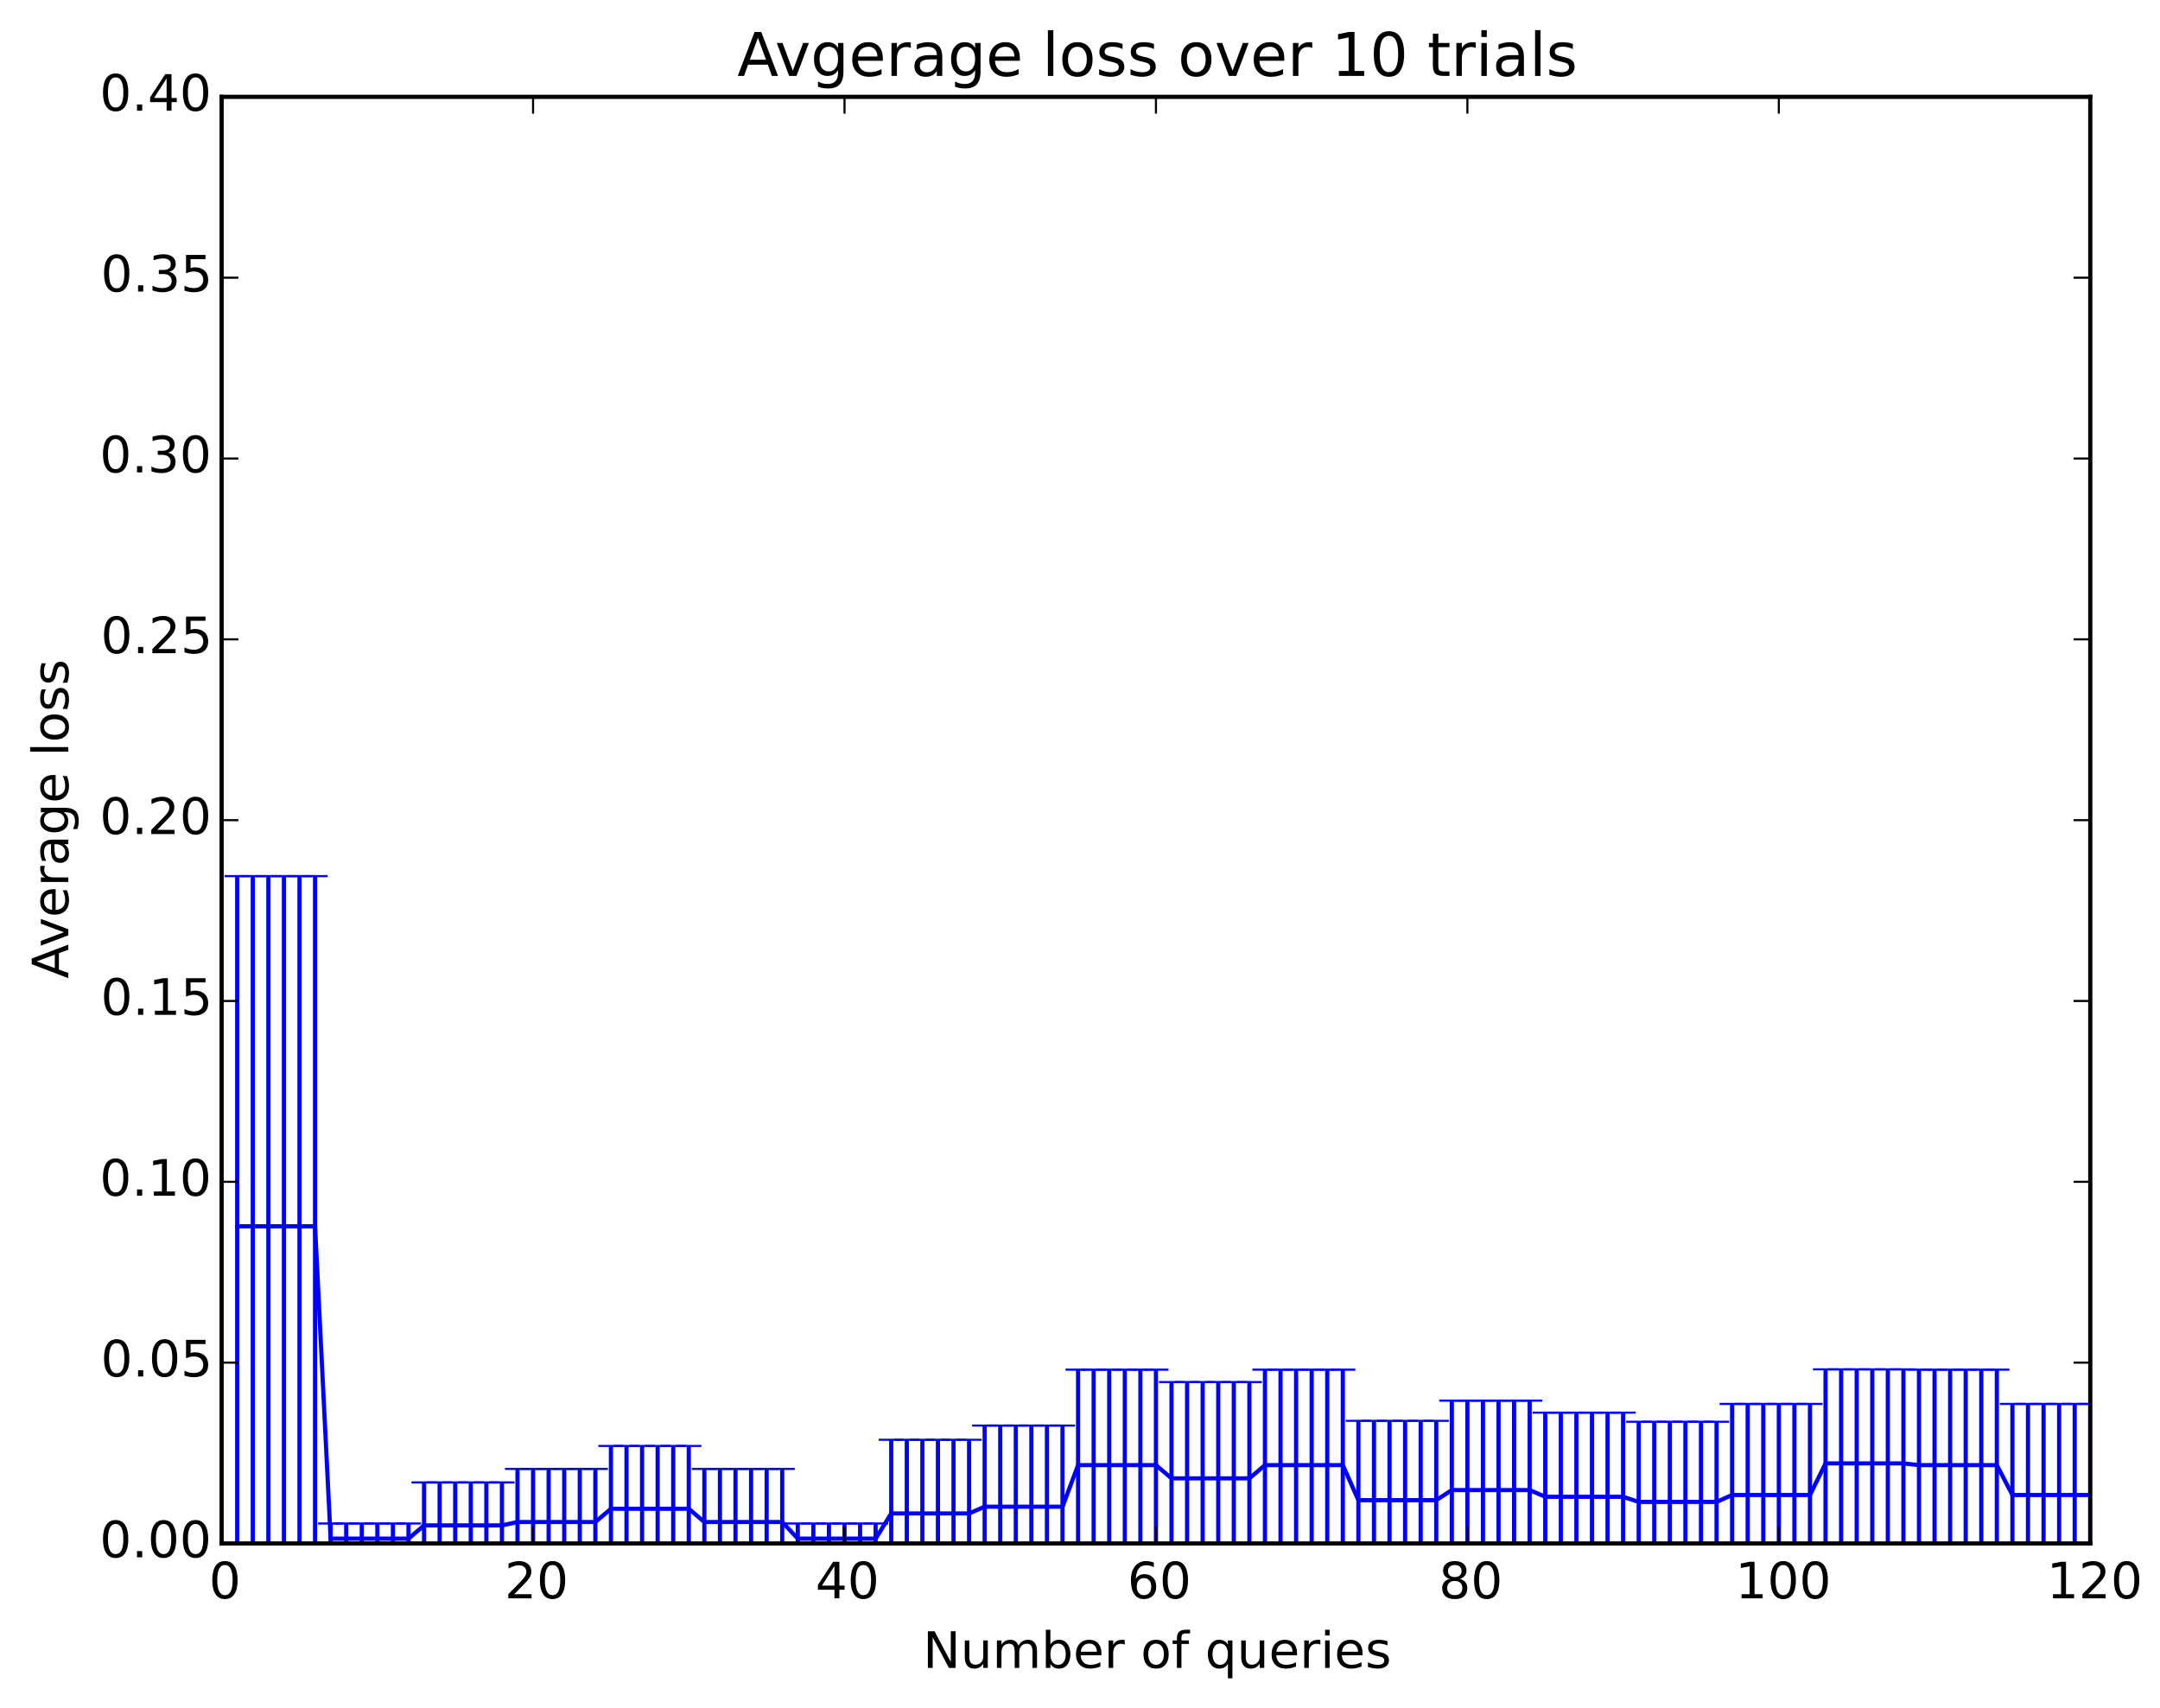 <?xml version="1.0" encoding="utf-8" standalone="no"?>
<!DOCTYPE svg PUBLIC "-//W3C//DTD SVG 1.1//EN"
  "http://www.w3.org/Graphics/SVG/1.1/DTD/svg11.dtd">
<!-- Created with matplotlib (http://matplotlib.org/) -->
<svg height="408pt" version="1.1" viewBox="0 0 516 408" width="516pt" xmlns="http://www.w3.org/2000/svg" xmlns:xlink="http://www.w3.org/1999/xlink">
 <defs>
  <style type="text/css">
*{stroke-linecap:butt;stroke-linejoin:round;}
  </style>
 </defs>
 <g id="figure_1">
  <g id="patch_1">
   <path d="
M0 408.169
L516.939 408.169
L516.939 0
L0 0
z
" style="fill:#ffffff;"/>
  </g>
  <g id="axes_1">
   <g id="patch_2">
    <path d="
M52.944 368.742
L499.344 368.742
L499.344 23.142
L52.944 23.142
z
" style="fill:#ffffff;"/>
   </g>
   <g id="LineCollection_1">
    <defs>
     <path d="
M56.664 -31.536
L56.664 -198.859" id="C0_0_3dde88052e"/>
     <path d="
M60.384 -31.536
L60.384 -198.859" id="C0_1_fa4a7c02c2"/>
     <path d="
M64.104 -31.536
L64.104 -198.859" id="C0_2_44f408a7f6"/>
     <path d="
M67.824 -31.536
L67.824 -198.859" id="C0_3_13827513a6"/>
     <path d="
M71.544 -31.536
L71.544 -198.859" id="C0_4_1b254be016"/>
     <path d="
M75.264 -31.536
L75.264 -198.859" id="C0_5_b3c9862716"/>
     <path d="
M78.984 -36.95
L78.984 -44.196" id="C0_6_7dd90ce889"/>
     <path d="
M82.704 -36.95
L82.704 -44.196" id="C0_7_fe50bae06d"/>
     <path d="
M86.424 -36.95
L86.424 -44.196" id="C0_8_6ec81a9cf8"/>
     <path d="
M90.144 -36.95
L90.144 -44.196" id="C0_9_391f4d496e"/>
     <path d="
M93.864 -36.95
L93.864 -44.196" id="C0_a_f6924abab3"/>
     <path d="
M97.584 -36.95
L97.584 -44.196" id="C0_b_2702769d51"/>
     <path d="
M101.304 -33.475
L101.304 -54.006" id="C0_c_9e42f360f8"/>
     <path d="
M105.024 -33.475
L105.024 -54.006" id="C0_d_55e53e3d36"/>
     <path d="
M108.744 -33.475
L108.744 -54.006" id="C0_e_047e609651"/>
     <path d="
M112.464 -33.475
L112.464 -54.006" id="C0_f_ba86a399f0"/>
     <path d="
M116.184 -33.475
L116.184 -54.006" id="C0_10_f11f4c22ee"/>
     <path d="
M119.904 -33.475
L119.904 -54.006" id="C0_11_271c57cfb3"/>
     <path d="
M123.624 -31.861
L123.624 -57.234" id="C0_12_cf5e201d17"/>
     <path d="
M127.344 -31.861
L127.344 -57.234" id="C0_13_a885ba0a3c"/>
     <path d="
M131.064 -31.861
L131.064 -57.234" id="C0_14_eb535af7f4"/>
     <path d="
M134.784 -31.861
L134.784 -57.234" id="C0_15_ad54da44ce"/>
     <path d="
M138.504 -31.861
L138.504 -57.234" id="C0_16_05239785b3"/>
     <path d="
M142.224 -31.861
L142.224 -57.234" id="C0_17_953a7fa3b1"/>
     <path d="
M145.944 -32.707
L145.944 -62.722" id="C0_18_f2362e8933"/>
     <path d="
M149.664 -32.707
L149.664 -62.722" id="C0_19_9bc81aeb17"/>
     <path d="
M153.384 -32.707
L153.384 -62.722" id="C0_1a_bf04f0939a"/>
     <path d="
M157.104 -32.707
L157.104 -62.722" id="C0_1b_db420c9305"/>
     <path d="
M160.824 -32.707
L160.824 -62.722" id="C0_1c_4953c14de7"/>
     <path d="
M164.544 -32.707
L164.544 -62.722" id="C0_1d_ec34329088"/>
     <path d="
M168.264 -31.861
L168.264 -57.234" id="C0_1e_56326b68a7"/>
     <path d="
M171.984 -31.861
L171.984 -57.234" id="C0_1f_fd043ab833"/>
     <path d="
M175.704 -31.861
L175.704 -57.234" id="C0_20_2759d4be31"/>
     <path d="
M179.424 -31.861
L179.424 -57.234" id="C0_21_e4d96ee5d5"/>
     <path d="
M183.144 -31.861
L183.144 -57.234" id="C0_22_bce695682c"/>
     <path d="
M186.864 -31.861
L186.864 -57.234" id="C0_23_6a4235621b"/>
     <path d="
M190.584 -36.95
L190.584 -44.196" id="C0_24_8bfb85147b"/>
     <path d="
M194.304 -36.95
L194.304 -44.196" id="C0_25_cf065d725a"/>
     <path d="
M198.024 -36.95
L198.024 -44.196" id="C0_26_b04141acab"/>
     <path d="
M201.744 -36.95
L201.744 -44.196" id="C0_27_c938697cce"/>
     <path d="
M205.464 -36.95
L205.464 -44.196" id="C0_28_cac9167fb9"/>
     <path d="
M209.184 -36.95
L209.184 -44.196" id="C0_29_4761ae429b"/>
     <path d="
M212.904 -29.008
L212.904 -64.192" id="C0_2a_8252c13f03"/>
     <path d="
M216.624 -29.008
L216.624 -64.192" id="C0_2b_29f71d18dd"/>
     <path d="
M220.344 -29.008
L220.344 -64.192" id="C0_2c_8060a0665b"/>
     <path d="
M224.064 -29.008
L224.064 -64.192" id="C0_2d_03fc127ae9"/>
     <path d="
M227.784 -29.008
L227.784 -64.192" id="C0_2e_488ac0f8be"/>
     <path d="
M231.504 -29.008
L231.504 -64.192" id="C0_2f_218d855591"/>
     <path d="
M235.224 -28.819
L235.224 -67.598" id="C0_30_4fb24cefdd"/>
     <path d="
M238.944 -28.819
L238.944 -67.598" id="C0_31_5bccd10cdc"/>
     <path d="
M242.664 -28.819
L242.664 -67.598" id="C0_32_2a4218986f"/>
     <path d="
M246.384 -28.819
L246.384 -67.598" id="C0_33_02aa25cb7e"/>
     <path d="
M250.104 -28.819
L250.104 -67.598" id="C0_34_eb233b0ecb"/>
     <path d="
M253.824 -28.819
L253.824 -67.598" id="C0_35_2790938df0"/>
     <path d="
M257.544 -35.337
L257.544 -80.951" id="C0_36_0380fe2306"/>
     <path d="
M261.264 -35.337
L261.264 -80.951" id="C0_37_4b5172553d"/>
     <path d="
M264.984 -35.337
L264.984 -80.951" id="C0_38_51a4d50f0a"/>
     <path d="
M268.704 -35.337
L268.704 -80.951" id="C0_39_f8ed0f6c13"/>
     <path d="
M272.424 -35.337
L272.424 -80.951" id="C0_3a_8384e3fd8f"/>
     <path d="
M276.144 -35.337
L276.144 -80.951" id="C0_3b_66ee8633f0"/>
     <path d="
M279.864 -31.971
L279.864 -77.983" id="C0_3c_1078e1077e"/>
     <path d="
M283.584 -31.971
L283.584 -77.983" id="C0_3d_dff491a546"/>
     <path d="
M287.304 -31.971
L287.304 -77.983" id="C0_3e_a67ef5a764"/>
     <path d="
M291.024 -31.971
L291.024 -77.983" id="C0_3f_6448f675c6"/>
     <path d="
M294.744 -31.971
L294.744 -77.983" id="C0_40_fdd9f53b02"/>
     <path d="
M298.464 -31.971
L298.464 -77.983" id="C0_41_4c3dd3d727"/>
     <path d="
M302.184 -35.337
L302.184 -80.951" id="C0_42_b9df49a4d0"/>
     <path d="
M305.904 -35.337
L305.904 -80.951" id="C0_43_9b061b71e1"/>
     <path d="
M309.624 -35.337
L309.624 -80.951" id="C0_44_6a4d2cc380"/>
     <path d="
M313.344 -35.337
L313.344 -80.951" id="C0_45_5f67f6a7f2"/>
     <path d="
M317.064 -35.337
L317.064 -80.951" id="C0_46_9a89d18775"/>
     <path d="
M320.784 -35.337
L320.784 -80.951" id="C0_47_dcd2ea4f94"/>
     <path d="
M324.504 -30.811
L324.504 -68.723" id="C0_48_b21dad5428"/>
     <path d="
M328.224 -30.811
L328.224 -68.723" id="C0_49_9a198a548e"/>
     <path d="
M331.944 -30.811
L331.944 -68.723" id="C0_4a_72d974e531"/>
     <path d="
M335.664 -30.811
L335.664 -68.723" id="C0_4b_38ec5841f4"/>
     <path d="
M339.384 -30.811
L339.384 -68.723" id="C0_4c_a6c9b836fb"/>
     <path d="
M343.104 -30.811
L343.104 -68.723" id="C0_4d_793f899e82"/>
     <path d="
M346.824 -30.821
L346.824 -73.545" id="C0_4e_a21df493a4"/>
     <path d="
M350.544 -30.821
L350.544 -73.545" id="C0_4f_a6a82a73c2"/>
     <path d="
M354.264 -30.821
L354.264 -73.545" id="C0_50_5a1fe1d156"/>
     <path d="
M357.984 -30.821
L357.984 -73.545" id="C0_51_e384301dea"/>
     <path d="
M361.704 -30.821
L361.704 -73.545" id="C0_52_a809a20c66"/>
     <path d="
M365.424 -30.821
L365.424 -73.545" id="C0_53_054696b87d"/>
     <path d="
M369.144 -30.472
L369.144 -70.676" id="C0_54_29264bedb9"/>
     <path d="
M372.864 -30.472
L372.864 -70.676" id="C0_55_6987875f61"/>
     <path d="
M376.584 -30.472
L376.584 -70.676" id="C0_56_0f30ce50f0"/>
     <path d="
M380.304 -30.472
L380.304 -70.676" id="C0_57_90c3879211"/>
     <path d="
M384.024 -30.472
L384.024 -70.676" id="C0_58_05ae7ac30d"/>
     <path d="
M387.744 -30.472
L387.744 -70.676" id="C0_59_eb944cb996"/>
     <path d="
M391.464 -30.204
L391.464 -68.504" id="C0_5a_005b9e987a"/>
     <path d="
M395.184 -30.204
L395.184 -68.504" id="C0_5b_141a5fa273"/>
     <path d="
M398.904 -30.204
L398.904 -68.504" id="C0_5c_a8e8076c78"/>
     <path d="
M402.624 -30.204
L402.624 -68.504" id="C0_5d_85fddfff0f"/>
     <path d="
M406.344 -30.204
L406.344 -68.504" id="C0_5e_fad1761e9f"/>
     <path d="
M410.064 -30.204
L410.064 -68.504" id="C0_5f_fc751f2fc6"/>
     <path d="
M413.784 -29.241
L413.784 -72.764" id="C0_60_2d9cad8ef2"/>
     <path d="
M417.504 -29.241
L417.504 -72.764" id="C0_61_22c8060da2"/>
     <path d="
M421.224 -29.241
L421.224 -72.764" id="C0_62_f14346df0f"/>
     <path d="
M424.944 -29.241
L424.944 -72.764" id="C0_63_21ad51088c"/>
     <path d="
M428.664 -29.241
L428.664 -72.764" id="C0_64_7e18d90ada"/>
     <path d="
M432.384 -29.241
L432.384 -72.764" id="C0_65_0069855b0a"/>
     <path d="
M436.104 -36.092
L436.104 -81.022" id="C0_66_6e65e3410f"/>
     <path d="
M439.824 -36.092
L439.824 -81.022" id="C0_67_183c5c05eb"/>
     <path d="
M443.544 -36.092
L443.544 -81.022" id="C0_68_a228a22738"/>
     <path d="
M447.264 -36.092
L447.264 -81.022" id="C0_69_1315a37818"/>
     <path d="
M450.984 -36.092
L450.984 -81.022" id="C0_6a_d8851b9b02"/>
     <path d="
M454.704 -36.092
L454.704 -81.022" id="C0_6b_4dad85afbf"/>
     <path d="
M458.424 -35.337
L458.424 -80.951" id="C0_6c_73b1d1db16"/>
     <path d="
M462.144 -35.337
L462.144 -80.951" id="C0_6d_24174c5269"/>
     <path d="
M465.864 -35.337
L465.864 -80.951" id="C0_6e_408e859029"/>
     <path d="
M469.584 -35.337
L469.584 -80.951" id="C0_6f_f979b21bcc"/>
     <path d="
M473.304 -35.337
L473.304 -80.951" id="C0_70_0e56d7a153"/>
     <path d="
M477.024 -35.337
L477.024 -80.951" id="C0_71_cf465b398a"/>
     <path d="
M480.744 -29.241
L480.744 -72.764" id="C0_72_4a97635d81"/>
     <path d="
M484.464 -29.241
L484.464 -72.764" id="C0_73_65f5247399"/>
     <path d="
M488.184 -29.241
L488.184 -72.764" id="C0_74_d7e7c22635"/>
     <path d="
M491.904 -29.241
L491.904 -72.764" id="C0_75_04094835d0"/>
     <path d="
M495.624 -29.241
L495.624 -72.764" id="C0_76_8637593d3d"/>
     <path d="
M499.344 -29.241
L499.344 -72.764" id="C0_77_41f6de2407"/>
    </defs>
    <g clip-path="url(#p7731cffff5)">
     <use style="fill:none;stroke:#0000ff;" x="0.0" xlink:href="#C0_0_3dde88052e" y="408.169"/>
    </g>
    <g clip-path="url(#p7731cffff5)">
     <use style="fill:none;stroke:#0000ff;" x="0.0" xlink:href="#C0_1_fa4a7c02c2" y="408.169"/>
    </g>
    <g clip-path="url(#p7731cffff5)">
     <use style="fill:none;stroke:#0000ff;" x="0.0" xlink:href="#C0_2_44f408a7f6" y="408.169"/>
    </g>
    <g clip-path="url(#p7731cffff5)">
     <use style="fill:none;stroke:#0000ff;" x="0.0" xlink:href="#C0_3_13827513a6" y="408.169"/>
    </g>
    <g clip-path="url(#p7731cffff5)">
     <use style="fill:none;stroke:#0000ff;" x="0.0" xlink:href="#C0_4_1b254be016" y="408.169"/>
    </g>
    <g clip-path="url(#p7731cffff5)">
     <use style="fill:none;stroke:#0000ff;" x="0.0" xlink:href="#C0_5_b3c9862716" y="408.169"/>
    </g>
    <g clip-path="url(#p7731cffff5)">
     <use style="fill:none;stroke:#0000ff;" x="0.0" xlink:href="#C0_6_7dd90ce889" y="408.169"/>
    </g>
    <g clip-path="url(#p7731cffff5)">
     <use style="fill:none;stroke:#0000ff;" x="0.0" xlink:href="#C0_7_fe50bae06d" y="408.169"/>
    </g>
    <g clip-path="url(#p7731cffff5)">
     <use style="fill:none;stroke:#0000ff;" x="0.0" xlink:href="#C0_8_6ec81a9cf8" y="408.169"/>
    </g>
    <g clip-path="url(#p7731cffff5)">
     <use style="fill:none;stroke:#0000ff;" x="0.0" xlink:href="#C0_9_391f4d496e" y="408.169"/>
    </g>
    <g clip-path="url(#p7731cffff5)">
     <use style="fill:none;stroke:#0000ff;" x="0.0" xlink:href="#C0_a_f6924abab3" y="408.169"/>
    </g>
    <g clip-path="url(#p7731cffff5)">
     <use style="fill:none;stroke:#0000ff;" x="0.0" xlink:href="#C0_b_2702769d51" y="408.169"/>
    </g>
    <g clip-path="url(#p7731cffff5)">
     <use style="fill:none;stroke:#0000ff;" x="0.0" xlink:href="#C0_c_9e42f360f8" y="408.169"/>
    </g>
    <g clip-path="url(#p7731cffff5)">
     <use style="fill:none;stroke:#0000ff;" x="0.0" xlink:href="#C0_d_55e53e3d36" y="408.169"/>
    </g>
    <g clip-path="url(#p7731cffff5)">
     <use style="fill:none;stroke:#0000ff;" x="0.0" xlink:href="#C0_e_047e609651" y="408.169"/>
    </g>
    <g clip-path="url(#p7731cffff5)">
     <use style="fill:none;stroke:#0000ff;" x="0.0" xlink:href="#C0_f_ba86a399f0" y="408.169"/>
    </g>
    <g clip-path="url(#p7731cffff5)">
     <use style="fill:none;stroke:#0000ff;" x="0.0" xlink:href="#C0_10_f11f4c22ee" y="408.169"/>
    </g>
    <g clip-path="url(#p7731cffff5)">
     <use style="fill:none;stroke:#0000ff;" x="0.0" xlink:href="#C0_11_271c57cfb3" y="408.169"/>
    </g>
    <g clip-path="url(#p7731cffff5)">
     <use style="fill:none;stroke:#0000ff;" x="0.0" xlink:href="#C0_12_cf5e201d17" y="408.169"/>
    </g>
    <g clip-path="url(#p7731cffff5)">
     <use style="fill:none;stroke:#0000ff;" x="0.0" xlink:href="#C0_13_a885ba0a3c" y="408.169"/>
    </g>
    <g clip-path="url(#p7731cffff5)">
     <use style="fill:none;stroke:#0000ff;" x="0.0" xlink:href="#C0_14_eb535af7f4" y="408.169"/>
    </g>
    <g clip-path="url(#p7731cffff5)">
     <use style="fill:none;stroke:#0000ff;" x="0.0" xlink:href="#C0_15_ad54da44ce" y="408.169"/>
    </g>
    <g clip-path="url(#p7731cffff5)">
     <use style="fill:none;stroke:#0000ff;" x="0.0" xlink:href="#C0_16_05239785b3" y="408.169"/>
    </g>
    <g clip-path="url(#p7731cffff5)">
     <use style="fill:none;stroke:#0000ff;" x="0.0" xlink:href="#C0_17_953a7fa3b1" y="408.169"/>
    </g>
    <g clip-path="url(#p7731cffff5)">
     <use style="fill:none;stroke:#0000ff;" x="0.0" xlink:href="#C0_18_f2362e8933" y="408.169"/>
    </g>
    <g clip-path="url(#p7731cffff5)">
     <use style="fill:none;stroke:#0000ff;" x="0.0" xlink:href="#C0_19_9bc81aeb17" y="408.169"/>
    </g>
    <g clip-path="url(#p7731cffff5)">
     <use style="fill:none;stroke:#0000ff;" x="0.0" xlink:href="#C0_1a_bf04f0939a" y="408.169"/>
    </g>
    <g clip-path="url(#p7731cffff5)">
     <use style="fill:none;stroke:#0000ff;" x="0.0" xlink:href="#C0_1b_db420c9305" y="408.169"/>
    </g>
    <g clip-path="url(#p7731cffff5)">
     <use style="fill:none;stroke:#0000ff;" x="0.0" xlink:href="#C0_1c_4953c14de7" y="408.169"/>
    </g>
    <g clip-path="url(#p7731cffff5)">
     <use style="fill:none;stroke:#0000ff;" x="0.0" xlink:href="#C0_1d_ec34329088" y="408.169"/>
    </g>
    <g clip-path="url(#p7731cffff5)">
     <use style="fill:none;stroke:#0000ff;" x="0.0" xlink:href="#C0_1e_56326b68a7" y="408.169"/>
    </g>
    <g clip-path="url(#p7731cffff5)">
     <use style="fill:none;stroke:#0000ff;" x="0.0" xlink:href="#C0_1f_fd043ab833" y="408.169"/>
    </g>
    <g clip-path="url(#p7731cffff5)">
     <use style="fill:none;stroke:#0000ff;" x="0.0" xlink:href="#C0_20_2759d4be31" y="408.169"/>
    </g>
    <g clip-path="url(#p7731cffff5)">
     <use style="fill:none;stroke:#0000ff;" x="0.0" xlink:href="#C0_21_e4d96ee5d5" y="408.169"/>
    </g>
    <g clip-path="url(#p7731cffff5)">
     <use style="fill:none;stroke:#0000ff;" x="0.0" xlink:href="#C0_22_bce695682c" y="408.169"/>
    </g>
    <g clip-path="url(#p7731cffff5)">
     <use style="fill:none;stroke:#0000ff;" x="0.0" xlink:href="#C0_23_6a4235621b" y="408.169"/>
    </g>
    <g clip-path="url(#p7731cffff5)">
     <use style="fill:none;stroke:#0000ff;" x="0.0" xlink:href="#C0_24_8bfb85147b" y="408.169"/>
    </g>
    <g clip-path="url(#p7731cffff5)">
     <use style="fill:none;stroke:#0000ff;" x="0.0" xlink:href="#C0_25_cf065d725a" y="408.169"/>
    </g>
    <g clip-path="url(#p7731cffff5)">
     <use style="fill:none;stroke:#0000ff;" x="0.0" xlink:href="#C0_26_b04141acab" y="408.169"/>
    </g>
    <g clip-path="url(#p7731cffff5)">
     <use style="fill:none;stroke:#0000ff;" x="0.0" xlink:href="#C0_27_c938697cce" y="408.169"/>
    </g>
    <g clip-path="url(#p7731cffff5)">
     <use style="fill:none;stroke:#0000ff;" x="0.0" xlink:href="#C0_28_cac9167fb9" y="408.169"/>
    </g>
    <g clip-path="url(#p7731cffff5)">
     <use style="fill:none;stroke:#0000ff;" x="0.0" xlink:href="#C0_29_4761ae429b" y="408.169"/>
    </g>
    <g clip-path="url(#p7731cffff5)">
     <use style="fill:none;stroke:#0000ff;" x="0.0" xlink:href="#C0_2a_8252c13f03" y="408.169"/>
    </g>
    <g clip-path="url(#p7731cffff5)">
     <use style="fill:none;stroke:#0000ff;" x="0.0" xlink:href="#C0_2b_29f71d18dd" y="408.169"/>
    </g>
    <g clip-path="url(#p7731cffff5)">
     <use style="fill:none;stroke:#0000ff;" x="0.0" xlink:href="#C0_2c_8060a0665b" y="408.169"/>
    </g>
    <g clip-path="url(#p7731cffff5)">
     <use style="fill:none;stroke:#0000ff;" x="0.0" xlink:href="#C0_2d_03fc127ae9" y="408.169"/>
    </g>
    <g clip-path="url(#p7731cffff5)">
     <use style="fill:none;stroke:#0000ff;" x="0.0" xlink:href="#C0_2e_488ac0f8be" y="408.169"/>
    </g>
    <g clip-path="url(#p7731cffff5)">
     <use style="fill:none;stroke:#0000ff;" x="0.0" xlink:href="#C0_2f_218d855591" y="408.169"/>
    </g>
    <g clip-path="url(#p7731cffff5)">
     <use style="fill:none;stroke:#0000ff;" x="0.0" xlink:href="#C0_30_4fb24cefdd" y="408.169"/>
    </g>
    <g clip-path="url(#p7731cffff5)">
     <use style="fill:none;stroke:#0000ff;" x="0.0" xlink:href="#C0_31_5bccd10cdc" y="408.169"/>
    </g>
    <g clip-path="url(#p7731cffff5)">
     <use style="fill:none;stroke:#0000ff;" x="0.0" xlink:href="#C0_32_2a4218986f" y="408.169"/>
    </g>
    <g clip-path="url(#p7731cffff5)">
     <use style="fill:none;stroke:#0000ff;" x="0.0" xlink:href="#C0_33_02aa25cb7e" y="408.169"/>
    </g>
    <g clip-path="url(#p7731cffff5)">
     <use style="fill:none;stroke:#0000ff;" x="0.0" xlink:href="#C0_34_eb233b0ecb" y="408.169"/>
    </g>
    <g clip-path="url(#p7731cffff5)">
     <use style="fill:none;stroke:#0000ff;" x="0.0" xlink:href="#C0_35_2790938df0" y="408.169"/>
    </g>
    <g clip-path="url(#p7731cffff5)">
     <use style="fill:none;stroke:#0000ff;" x="0.0" xlink:href="#C0_36_0380fe2306" y="408.169"/>
    </g>
    <g clip-path="url(#p7731cffff5)">
     <use style="fill:none;stroke:#0000ff;" x="0.0" xlink:href="#C0_37_4b5172553d" y="408.169"/>
    </g>
    <g clip-path="url(#p7731cffff5)">
     <use style="fill:none;stroke:#0000ff;" x="0.0" xlink:href="#C0_38_51a4d50f0a" y="408.169"/>
    </g>
    <g clip-path="url(#p7731cffff5)">
     <use style="fill:none;stroke:#0000ff;" x="0.0" xlink:href="#C0_39_f8ed0f6c13" y="408.169"/>
    </g>
    <g clip-path="url(#p7731cffff5)">
     <use style="fill:none;stroke:#0000ff;" x="0.0" xlink:href="#C0_3a_8384e3fd8f" y="408.169"/>
    </g>
    <g clip-path="url(#p7731cffff5)">
     <use style="fill:none;stroke:#0000ff;" x="0.0" xlink:href="#C0_3b_66ee8633f0" y="408.169"/>
    </g>
    <g clip-path="url(#p7731cffff5)">
     <use style="fill:none;stroke:#0000ff;" x="0.0" xlink:href="#C0_3c_1078e1077e" y="408.169"/>
    </g>
    <g clip-path="url(#p7731cffff5)">
     <use style="fill:none;stroke:#0000ff;" x="0.0" xlink:href="#C0_3d_dff491a546" y="408.169"/>
    </g>
    <g clip-path="url(#p7731cffff5)">
     <use style="fill:none;stroke:#0000ff;" x="0.0" xlink:href="#C0_3e_a67ef5a764" y="408.169"/>
    </g>
    <g clip-path="url(#p7731cffff5)">
     <use style="fill:none;stroke:#0000ff;" x="0.0" xlink:href="#C0_3f_6448f675c6" y="408.169"/>
    </g>
    <g clip-path="url(#p7731cffff5)">
     <use style="fill:none;stroke:#0000ff;" x="0.0" xlink:href="#C0_40_fdd9f53b02" y="408.169"/>
    </g>
    <g clip-path="url(#p7731cffff5)">
     <use style="fill:none;stroke:#0000ff;" x="0.0" xlink:href="#C0_41_4c3dd3d727" y="408.169"/>
    </g>
    <g clip-path="url(#p7731cffff5)">
     <use style="fill:none;stroke:#0000ff;" x="0.0" xlink:href="#C0_42_b9df49a4d0" y="408.169"/>
    </g>
    <g clip-path="url(#p7731cffff5)">
     <use style="fill:none;stroke:#0000ff;" x="0.0" xlink:href="#C0_43_9b061b71e1" y="408.169"/>
    </g>
    <g clip-path="url(#p7731cffff5)">
     <use style="fill:none;stroke:#0000ff;" x="0.0" xlink:href="#C0_44_6a4d2cc380" y="408.169"/>
    </g>
    <g clip-path="url(#p7731cffff5)">
     <use style="fill:none;stroke:#0000ff;" x="0.0" xlink:href="#C0_45_5f67f6a7f2" y="408.169"/>
    </g>
    <g clip-path="url(#p7731cffff5)">
     <use style="fill:none;stroke:#0000ff;" x="0.0" xlink:href="#C0_46_9a89d18775" y="408.169"/>
    </g>
    <g clip-path="url(#p7731cffff5)">
     <use style="fill:none;stroke:#0000ff;" x="0.0" xlink:href="#C0_47_dcd2ea4f94" y="408.169"/>
    </g>
    <g clip-path="url(#p7731cffff5)">
     <use style="fill:none;stroke:#0000ff;" x="0.0" xlink:href="#C0_48_b21dad5428" y="408.169"/>
    </g>
    <g clip-path="url(#p7731cffff5)">
     <use style="fill:none;stroke:#0000ff;" x="0.0" xlink:href="#C0_49_9a198a548e" y="408.169"/>
    </g>
    <g clip-path="url(#p7731cffff5)">
     <use style="fill:none;stroke:#0000ff;" x="0.0" xlink:href="#C0_4a_72d974e531" y="408.169"/>
    </g>
    <g clip-path="url(#p7731cffff5)">
     <use style="fill:none;stroke:#0000ff;" x="0.0" xlink:href="#C0_4b_38ec5841f4" y="408.169"/>
    </g>
    <g clip-path="url(#p7731cffff5)">
     <use style="fill:none;stroke:#0000ff;" x="0.0" xlink:href="#C0_4c_a6c9b836fb" y="408.169"/>
    </g>
    <g clip-path="url(#p7731cffff5)">
     <use style="fill:none;stroke:#0000ff;" x="0.0" xlink:href="#C0_4d_793f899e82" y="408.169"/>
    </g>
    <g clip-path="url(#p7731cffff5)">
     <use style="fill:none;stroke:#0000ff;" x="0.0" xlink:href="#C0_4e_a21df493a4" y="408.169"/>
    </g>
    <g clip-path="url(#p7731cffff5)">
     <use style="fill:none;stroke:#0000ff;" x="0.0" xlink:href="#C0_4f_a6a82a73c2" y="408.169"/>
    </g>
    <g clip-path="url(#p7731cffff5)">
     <use style="fill:none;stroke:#0000ff;" x="0.0" xlink:href="#C0_50_5a1fe1d156" y="408.169"/>
    </g>
    <g clip-path="url(#p7731cffff5)">
     <use style="fill:none;stroke:#0000ff;" x="0.0" xlink:href="#C0_51_e384301dea" y="408.169"/>
    </g>
    <g clip-path="url(#p7731cffff5)">
     <use style="fill:none;stroke:#0000ff;" x="0.0" xlink:href="#C0_52_a809a20c66" y="408.169"/>
    </g>
    <g clip-path="url(#p7731cffff5)">
     <use style="fill:none;stroke:#0000ff;" x="0.0" xlink:href="#C0_53_054696b87d" y="408.169"/>
    </g>
    <g clip-path="url(#p7731cffff5)">
     <use style="fill:none;stroke:#0000ff;" x="0.0" xlink:href="#C0_54_29264bedb9" y="408.169"/>
    </g>
    <g clip-path="url(#p7731cffff5)">
     <use style="fill:none;stroke:#0000ff;" x="0.0" xlink:href="#C0_55_6987875f61" y="408.169"/>
    </g>
    <g clip-path="url(#p7731cffff5)">
     <use style="fill:none;stroke:#0000ff;" x="0.0" xlink:href="#C0_56_0f30ce50f0" y="408.169"/>
    </g>
    <g clip-path="url(#p7731cffff5)">
     <use style="fill:none;stroke:#0000ff;" x="0.0" xlink:href="#C0_57_90c3879211" y="408.169"/>
    </g>
    <g clip-path="url(#p7731cffff5)">
     <use style="fill:none;stroke:#0000ff;" x="0.0" xlink:href="#C0_58_05ae7ac30d" y="408.169"/>
    </g>
    <g clip-path="url(#p7731cffff5)">
     <use style="fill:none;stroke:#0000ff;" x="0.0" xlink:href="#C0_59_eb944cb996" y="408.169"/>
    </g>
    <g clip-path="url(#p7731cffff5)">
     <use style="fill:none;stroke:#0000ff;" x="0.0" xlink:href="#C0_5a_005b9e987a" y="408.169"/>
    </g>
    <g clip-path="url(#p7731cffff5)">
     <use style="fill:none;stroke:#0000ff;" x="0.0" xlink:href="#C0_5b_141a5fa273" y="408.169"/>
    </g>
    <g clip-path="url(#p7731cffff5)">
     <use style="fill:none;stroke:#0000ff;" x="0.0" xlink:href="#C0_5c_a8e8076c78" y="408.169"/>
    </g>
    <g clip-path="url(#p7731cffff5)">
     <use style="fill:none;stroke:#0000ff;" x="0.0" xlink:href="#C0_5d_85fddfff0f" y="408.169"/>
    </g>
    <g clip-path="url(#p7731cffff5)">
     <use style="fill:none;stroke:#0000ff;" x="0.0" xlink:href="#C0_5e_fad1761e9f" y="408.169"/>
    </g>
    <g clip-path="url(#p7731cffff5)">
     <use style="fill:none;stroke:#0000ff;" x="0.0" xlink:href="#C0_5f_fc751f2fc6" y="408.169"/>
    </g>
    <g clip-path="url(#p7731cffff5)">
     <use style="fill:none;stroke:#0000ff;" x="0.0" xlink:href="#C0_60_2d9cad8ef2" y="408.169"/>
    </g>
    <g clip-path="url(#p7731cffff5)">
     <use style="fill:none;stroke:#0000ff;" x="0.0" xlink:href="#C0_61_22c8060da2" y="408.169"/>
    </g>
    <g clip-path="url(#p7731cffff5)">
     <use style="fill:none;stroke:#0000ff;" x="0.0" xlink:href="#C0_62_f14346df0f" y="408.169"/>
    </g>
    <g clip-path="url(#p7731cffff5)">
     <use style="fill:none;stroke:#0000ff;" x="0.0" xlink:href="#C0_63_21ad51088c" y="408.169"/>
    </g>
    <g clip-path="url(#p7731cffff5)">
     <use style="fill:none;stroke:#0000ff;" x="0.0" xlink:href="#C0_64_7e18d90ada" y="408.169"/>
    </g>
    <g clip-path="url(#p7731cffff5)">
     <use style="fill:none;stroke:#0000ff;" x="0.0" xlink:href="#C0_65_0069855b0a" y="408.169"/>
    </g>
    <g clip-path="url(#p7731cffff5)">
     <use style="fill:none;stroke:#0000ff;" x="0.0" xlink:href="#C0_66_6e65e3410f" y="408.169"/>
    </g>
    <g clip-path="url(#p7731cffff5)">
     <use style="fill:none;stroke:#0000ff;" x="0.0" xlink:href="#C0_67_183c5c05eb" y="408.169"/>
    </g>
    <g clip-path="url(#p7731cffff5)">
     <use style="fill:none;stroke:#0000ff;" x="0.0" xlink:href="#C0_68_a228a22738" y="408.169"/>
    </g>
    <g clip-path="url(#p7731cffff5)">
     <use style="fill:none;stroke:#0000ff;" x="0.0" xlink:href="#C0_69_1315a37818" y="408.169"/>
    </g>
    <g clip-path="url(#p7731cffff5)">
     <use style="fill:none;stroke:#0000ff;" x="0.0" xlink:href="#C0_6a_d8851b9b02" y="408.169"/>
    </g>
    <g clip-path="url(#p7731cffff5)">
     <use style="fill:none;stroke:#0000ff;" x="0.0" xlink:href="#C0_6b_4dad85afbf" y="408.169"/>
    </g>
    <g clip-path="url(#p7731cffff5)">
     <use style="fill:none;stroke:#0000ff;" x="0.0" xlink:href="#C0_6c_73b1d1db16" y="408.169"/>
    </g>
    <g clip-path="url(#p7731cffff5)">
     <use style="fill:none;stroke:#0000ff;" x="0.0" xlink:href="#C0_6d_24174c5269" y="408.169"/>
    </g>
    <g clip-path="url(#p7731cffff5)">
     <use style="fill:none;stroke:#0000ff;" x="0.0" xlink:href="#C0_6e_408e859029" y="408.169"/>
    </g>
    <g clip-path="url(#p7731cffff5)">
     <use style="fill:none;stroke:#0000ff;" x="0.0" xlink:href="#C0_6f_f979b21bcc" y="408.169"/>
    </g>
    <g clip-path="url(#p7731cffff5)">
     <use style="fill:none;stroke:#0000ff;" x="0.0" xlink:href="#C0_70_0e56d7a153" y="408.169"/>
    </g>
    <g clip-path="url(#p7731cffff5)">
     <use style="fill:none;stroke:#0000ff;" x="0.0" xlink:href="#C0_71_cf465b398a" y="408.169"/>
    </g>
    <g clip-path="url(#p7731cffff5)">
     <use style="fill:none;stroke:#0000ff;" x="0.0" xlink:href="#C0_72_4a97635d81" y="408.169"/>
    </g>
    <g clip-path="url(#p7731cffff5)">
     <use style="fill:none;stroke:#0000ff;" x="0.0" xlink:href="#C0_73_65f5247399" y="408.169"/>
    </g>
    <g clip-path="url(#p7731cffff5)">
     <use style="fill:none;stroke:#0000ff;" x="0.0" xlink:href="#C0_74_d7e7c22635" y="408.169"/>
    </g>
    <g clip-path="url(#p7731cffff5)">
     <use style="fill:none;stroke:#0000ff;" x="0.0" xlink:href="#C0_75_04094835d0" y="408.169"/>
    </g>
    <g clip-path="url(#p7731cffff5)">
     <use style="fill:none;stroke:#0000ff;" x="0.0" xlink:href="#C0_76_8637593d3d" y="408.169"/>
    </g>
    <g clip-path="url(#p7731cffff5)">
     <use style="fill:none;stroke:#0000ff;" x="0.0" xlink:href="#C0_77_41f6de2407" y="408.169"/>
    </g>
   </g>
   <g id="line2d_1">
    <defs>
     <path d="
M3 1.83697e-16
L-3 -1.83697e-16" id="mdde457ef1d" style="stroke:#0000ff;stroke-width:0.5;"/>
    </defs>
    <g clip-path="url(#p7731cffff5)">
     <use style="fill:#0000ff;stroke:#0000ff;stroke-width:0.5;" x="56.664" xlink:href="#mdde457ef1d" y="376.633"/>
     <use style="fill:#0000ff;stroke:#0000ff;stroke-width:0.5;" x="60.384" xlink:href="#mdde457ef1d" y="376.633"/>
     <use style="fill:#0000ff;stroke:#0000ff;stroke-width:0.5;" x="64.104" xlink:href="#mdde457ef1d" y="376.633"/>
     <use style="fill:#0000ff;stroke:#0000ff;stroke-width:0.5;" x="67.824" xlink:href="#mdde457ef1d" y="376.633"/>
     <use style="fill:#0000ff;stroke:#0000ff;stroke-width:0.5;" x="71.544" xlink:href="#mdde457ef1d" y="376.633"/>
     <use style="fill:#0000ff;stroke:#0000ff;stroke-width:0.5;" x="75.264" xlink:href="#mdde457ef1d" y="376.633"/>
     <use style="fill:#0000ff;stroke:#0000ff;stroke-width:0.5;" x="78.984" xlink:href="#mdde457ef1d" y="371.219"/>
     <use style="fill:#0000ff;stroke:#0000ff;stroke-width:0.5;" x="82.704" xlink:href="#mdde457ef1d" y="371.219"/>
     <use style="fill:#0000ff;stroke:#0000ff;stroke-width:0.5;" x="86.424" xlink:href="#mdde457ef1d" y="371.219"/>
     <use style="fill:#0000ff;stroke:#0000ff;stroke-width:0.5;" x="90.144" xlink:href="#mdde457ef1d" y="371.219"/>
     <use style="fill:#0000ff;stroke:#0000ff;stroke-width:0.5;" x="93.864" xlink:href="#mdde457ef1d" y="371.219"/>
     <use style="fill:#0000ff;stroke:#0000ff;stroke-width:0.5;" x="97.584" xlink:href="#mdde457ef1d" y="371.219"/>
     <use style="fill:#0000ff;stroke:#0000ff;stroke-width:0.5;" x="101.304" xlink:href="#mdde457ef1d" y="374.694"/>
     <use style="fill:#0000ff;stroke:#0000ff;stroke-width:0.5;" x="105.024" xlink:href="#mdde457ef1d" y="374.694"/>
     <use style="fill:#0000ff;stroke:#0000ff;stroke-width:0.5;" x="108.744" xlink:href="#mdde457ef1d" y="374.694"/>
     <use style="fill:#0000ff;stroke:#0000ff;stroke-width:0.5;" x="112.464" xlink:href="#mdde457ef1d" y="374.694"/>
     <use style="fill:#0000ff;stroke:#0000ff;stroke-width:0.5;" x="116.184" xlink:href="#mdde457ef1d" y="374.694"/>
     <use style="fill:#0000ff;stroke:#0000ff;stroke-width:0.5;" x="119.904" xlink:href="#mdde457ef1d" y="374.694"/>
     <use style="fill:#0000ff;stroke:#0000ff;stroke-width:0.5;" x="123.624" xlink:href="#mdde457ef1d" y="376.309"/>
     <use style="fill:#0000ff;stroke:#0000ff;stroke-width:0.5;" x="127.344" xlink:href="#mdde457ef1d" y="376.309"/>
     <use style="fill:#0000ff;stroke:#0000ff;stroke-width:0.5;" x="131.064" xlink:href="#mdde457ef1d" y="376.309"/>
     <use style="fill:#0000ff;stroke:#0000ff;stroke-width:0.5;" x="134.784" xlink:href="#mdde457ef1d" y="376.309"/>
     <use style="fill:#0000ff;stroke:#0000ff;stroke-width:0.5;" x="138.504" xlink:href="#mdde457ef1d" y="376.309"/>
     <use style="fill:#0000ff;stroke:#0000ff;stroke-width:0.5;" x="142.224" xlink:href="#mdde457ef1d" y="376.309"/>
     <use style="fill:#0000ff;stroke:#0000ff;stroke-width:0.5;" x="145.944" xlink:href="#mdde457ef1d" y="375.462"/>
     <use style="fill:#0000ff;stroke:#0000ff;stroke-width:0.5;" x="149.664" xlink:href="#mdde457ef1d" y="375.462"/>
     <use style="fill:#0000ff;stroke:#0000ff;stroke-width:0.5;" x="153.384" xlink:href="#mdde457ef1d" y="375.462"/>
     <use style="fill:#0000ff;stroke:#0000ff;stroke-width:0.5;" x="157.104" xlink:href="#mdde457ef1d" y="375.462"/>
     <use style="fill:#0000ff;stroke:#0000ff;stroke-width:0.5;" x="160.824" xlink:href="#mdde457ef1d" y="375.462"/>
     <use style="fill:#0000ff;stroke:#0000ff;stroke-width:0.5;" x="164.544" xlink:href="#mdde457ef1d" y="375.462"/>
     <use style="fill:#0000ff;stroke:#0000ff;stroke-width:0.5;" x="168.264" xlink:href="#mdde457ef1d" y="376.309"/>
     <use style="fill:#0000ff;stroke:#0000ff;stroke-width:0.5;" x="171.984" xlink:href="#mdde457ef1d" y="376.309"/>
     <use style="fill:#0000ff;stroke:#0000ff;stroke-width:0.5;" x="175.704" xlink:href="#mdde457ef1d" y="376.309"/>
     <use style="fill:#0000ff;stroke:#0000ff;stroke-width:0.5;" x="179.424" xlink:href="#mdde457ef1d" y="376.309"/>
     <use style="fill:#0000ff;stroke:#0000ff;stroke-width:0.5;" x="183.144" xlink:href="#mdde457ef1d" y="376.309"/>
     <use style="fill:#0000ff;stroke:#0000ff;stroke-width:0.5;" x="186.864" xlink:href="#mdde457ef1d" y="376.309"/>
     <use style="fill:#0000ff;stroke:#0000ff;stroke-width:0.5;" x="190.584" xlink:href="#mdde457ef1d" y="371.219"/>
     <use style="fill:#0000ff;stroke:#0000ff;stroke-width:0.5;" x="194.304" xlink:href="#mdde457ef1d" y="371.219"/>
     <use style="fill:#0000ff;stroke:#0000ff;stroke-width:0.5;" x="198.024" xlink:href="#mdde457ef1d" y="371.219"/>
     <use style="fill:#0000ff;stroke:#0000ff;stroke-width:0.5;" x="201.744" xlink:href="#mdde457ef1d" y="371.219"/>
     <use style="fill:#0000ff;stroke:#0000ff;stroke-width:0.5;" x="205.464" xlink:href="#mdde457ef1d" y="371.219"/>
     <use style="fill:#0000ff;stroke:#0000ff;stroke-width:0.5;" x="209.184" xlink:href="#mdde457ef1d" y="371.219"/>
     <use style="fill:#0000ff;stroke:#0000ff;stroke-width:0.5;" x="212.904" xlink:href="#mdde457ef1d" y="379.162"/>
     <use style="fill:#0000ff;stroke:#0000ff;stroke-width:0.5;" x="216.624" xlink:href="#mdde457ef1d" y="379.162"/>
     <use style="fill:#0000ff;stroke:#0000ff;stroke-width:0.5;" x="220.344" xlink:href="#mdde457ef1d" y="379.162"/>
     <use style="fill:#0000ff;stroke:#0000ff;stroke-width:0.5;" x="224.064" xlink:href="#mdde457ef1d" y="379.162"/>
     <use style="fill:#0000ff;stroke:#0000ff;stroke-width:0.5;" x="227.784" xlink:href="#mdde457ef1d" y="379.162"/>
     <use style="fill:#0000ff;stroke:#0000ff;stroke-width:0.5;" x="231.504" xlink:href="#mdde457ef1d" y="379.162"/>
     <use style="fill:#0000ff;stroke:#0000ff;stroke-width:0.5;" x="235.224" xlink:href="#mdde457ef1d" y="379.35"/>
     <use style="fill:#0000ff;stroke:#0000ff;stroke-width:0.5;" x="238.944" xlink:href="#mdde457ef1d" y="379.35"/>
     <use style="fill:#0000ff;stroke:#0000ff;stroke-width:0.5;" x="242.664" xlink:href="#mdde457ef1d" y="379.35"/>
     <use style="fill:#0000ff;stroke:#0000ff;stroke-width:0.5;" x="246.384" xlink:href="#mdde457ef1d" y="379.35"/>
     <use style="fill:#0000ff;stroke:#0000ff;stroke-width:0.5;" x="250.104" xlink:href="#mdde457ef1d" y="379.35"/>
     <use style="fill:#0000ff;stroke:#0000ff;stroke-width:0.5;" x="253.824" xlink:href="#mdde457ef1d" y="379.35"/>
     <use style="fill:#0000ff;stroke:#0000ff;stroke-width:0.5;" x="257.544" xlink:href="#mdde457ef1d" y="372.832"/>
     <use style="fill:#0000ff;stroke:#0000ff;stroke-width:0.5;" x="261.264" xlink:href="#mdde457ef1d" y="372.832"/>
     <use style="fill:#0000ff;stroke:#0000ff;stroke-width:0.5;" x="264.984" xlink:href="#mdde457ef1d" y="372.832"/>
     <use style="fill:#0000ff;stroke:#0000ff;stroke-width:0.5;" x="268.704" xlink:href="#mdde457ef1d" y="372.832"/>
     <use style="fill:#0000ff;stroke:#0000ff;stroke-width:0.5;" x="272.424" xlink:href="#mdde457ef1d" y="372.832"/>
     <use style="fill:#0000ff;stroke:#0000ff;stroke-width:0.5;" x="276.144" xlink:href="#mdde457ef1d" y="372.832"/>
     <use style="fill:#0000ff;stroke:#0000ff;stroke-width:0.5;" x="279.864" xlink:href="#mdde457ef1d" y="376.198"/>
     <use style="fill:#0000ff;stroke:#0000ff;stroke-width:0.5;" x="283.584" xlink:href="#mdde457ef1d" y="376.198"/>
     <use style="fill:#0000ff;stroke:#0000ff;stroke-width:0.5;" x="287.304" xlink:href="#mdde457ef1d" y="376.198"/>
     <use style="fill:#0000ff;stroke:#0000ff;stroke-width:0.5;" x="291.024" xlink:href="#mdde457ef1d" y="376.198"/>
     <use style="fill:#0000ff;stroke:#0000ff;stroke-width:0.5;" x="294.744" xlink:href="#mdde457ef1d" y="376.198"/>
     <use style="fill:#0000ff;stroke:#0000ff;stroke-width:0.5;" x="298.464" xlink:href="#mdde457ef1d" y="376.198"/>
     <use style="fill:#0000ff;stroke:#0000ff;stroke-width:0.5;" x="302.184" xlink:href="#mdde457ef1d" y="372.832"/>
     <use style="fill:#0000ff;stroke:#0000ff;stroke-width:0.5;" x="305.904" xlink:href="#mdde457ef1d" y="372.832"/>
     <use style="fill:#0000ff;stroke:#0000ff;stroke-width:0.5;" x="309.624" xlink:href="#mdde457ef1d" y="372.832"/>
     <use style="fill:#0000ff;stroke:#0000ff;stroke-width:0.5;" x="313.344" xlink:href="#mdde457ef1d" y="372.832"/>
     <use style="fill:#0000ff;stroke:#0000ff;stroke-width:0.5;" x="317.064" xlink:href="#mdde457ef1d" y="372.832"/>
     <use style="fill:#0000ff;stroke:#0000ff;stroke-width:0.5;" x="320.784" xlink:href="#mdde457ef1d" y="372.832"/>
     <use style="fill:#0000ff;stroke:#0000ff;stroke-width:0.5;" x="324.504" xlink:href="#mdde457ef1d" y="377.358"/>
     <use style="fill:#0000ff;stroke:#0000ff;stroke-width:0.5;" x="328.224" xlink:href="#mdde457ef1d" y="377.358"/>
     <use style="fill:#0000ff;stroke:#0000ff;stroke-width:0.5;" x="331.944" xlink:href="#mdde457ef1d" y="377.358"/>
     <use style="fill:#0000ff;stroke:#0000ff;stroke-width:0.5;" x="335.664" xlink:href="#mdde457ef1d" y="377.358"/>
     <use style="fill:#0000ff;stroke:#0000ff;stroke-width:0.5;" x="339.384" xlink:href="#mdde457ef1d" y="377.358"/>
     <use style="fill:#0000ff;stroke:#0000ff;stroke-width:0.5;" x="343.104" xlink:href="#mdde457ef1d" y="377.358"/>
     <use style="fill:#0000ff;stroke:#0000ff;stroke-width:0.5;" x="346.824" xlink:href="#mdde457ef1d" y="377.349"/>
     <use style="fill:#0000ff;stroke:#0000ff;stroke-width:0.5;" x="350.544" xlink:href="#mdde457ef1d" y="377.349"/>
     <use style="fill:#0000ff;stroke:#0000ff;stroke-width:0.5;" x="354.264" xlink:href="#mdde457ef1d" y="377.349"/>
     <use style="fill:#0000ff;stroke:#0000ff;stroke-width:0.5;" x="357.984" xlink:href="#mdde457ef1d" y="377.349"/>
     <use style="fill:#0000ff;stroke:#0000ff;stroke-width:0.5;" x="361.704" xlink:href="#mdde457ef1d" y="377.349"/>
     <use style="fill:#0000ff;stroke:#0000ff;stroke-width:0.5;" x="365.424" xlink:href="#mdde457ef1d" y="377.349"/>
     <use style="fill:#0000ff;stroke:#0000ff;stroke-width:0.5;" x="369.144" xlink:href="#mdde457ef1d" y="377.697"/>
     <use style="fill:#0000ff;stroke:#0000ff;stroke-width:0.5;" x="372.864" xlink:href="#mdde457ef1d" y="377.697"/>
     <use style="fill:#0000ff;stroke:#0000ff;stroke-width:0.5;" x="376.584" xlink:href="#mdde457ef1d" y="377.697"/>
     <use style="fill:#0000ff;stroke:#0000ff;stroke-width:0.5;" x="380.304" xlink:href="#mdde457ef1d" y="377.697"/>
     <use style="fill:#0000ff;stroke:#0000ff;stroke-width:0.5;" x="384.024" xlink:href="#mdde457ef1d" y="377.697"/>
     <use style="fill:#0000ff;stroke:#0000ff;stroke-width:0.5;" x="387.744" xlink:href="#mdde457ef1d" y="377.697"/>
     <use style="fill:#0000ff;stroke:#0000ff;stroke-width:0.5;" x="391.464" xlink:href="#mdde457ef1d" y="377.965"/>
     <use style="fill:#0000ff;stroke:#0000ff;stroke-width:0.5;" x="395.184" xlink:href="#mdde457ef1d" y="377.965"/>
     <use style="fill:#0000ff;stroke:#0000ff;stroke-width:0.5;" x="398.904" xlink:href="#mdde457ef1d" y="377.965"/>
     <use style="fill:#0000ff;stroke:#0000ff;stroke-width:0.5;" x="402.624" xlink:href="#mdde457ef1d" y="377.965"/>
     <use style="fill:#0000ff;stroke:#0000ff;stroke-width:0.5;" x="406.344" xlink:href="#mdde457ef1d" y="377.965"/>
     <use style="fill:#0000ff;stroke:#0000ff;stroke-width:0.5;" x="410.064" xlink:href="#mdde457ef1d" y="377.965"/>
     <use style="fill:#0000ff;stroke:#0000ff;stroke-width:0.5;" x="413.784" xlink:href="#mdde457ef1d" y="378.928"/>
     <use style="fill:#0000ff;stroke:#0000ff;stroke-width:0.5;" x="417.504" xlink:href="#mdde457ef1d" y="378.928"/>
     <use style="fill:#0000ff;stroke:#0000ff;stroke-width:0.5;" x="421.224" xlink:href="#mdde457ef1d" y="378.928"/>
     <use style="fill:#0000ff;stroke:#0000ff;stroke-width:0.5;" x="424.944" xlink:href="#mdde457ef1d" y="378.928"/>
     <use style="fill:#0000ff;stroke:#0000ff;stroke-width:0.5;" x="428.664" xlink:href="#mdde457ef1d" y="378.928"/>
     <use style="fill:#0000ff;stroke:#0000ff;stroke-width:0.5;" x="432.384" xlink:href="#mdde457ef1d" y="378.928"/>
     <use style="fill:#0000ff;stroke:#0000ff;stroke-width:0.5;" x="436.104" xlink:href="#mdde457ef1d" y="372.078"/>
     <use style="fill:#0000ff;stroke:#0000ff;stroke-width:0.5;" x="439.824" xlink:href="#mdde457ef1d" y="372.078"/>
     <use style="fill:#0000ff;stroke:#0000ff;stroke-width:0.5;" x="443.544" xlink:href="#mdde457ef1d" y="372.078"/>
     <use style="fill:#0000ff;stroke:#0000ff;stroke-width:0.5;" x="447.264" xlink:href="#mdde457ef1d" y="372.078"/>
     <use style="fill:#0000ff;stroke:#0000ff;stroke-width:0.5;" x="450.984" xlink:href="#mdde457ef1d" y="372.078"/>
     <use style="fill:#0000ff;stroke:#0000ff;stroke-width:0.5;" x="454.704" xlink:href="#mdde457ef1d" y="372.078"/>
     <use style="fill:#0000ff;stroke:#0000ff;stroke-width:0.5;" x="458.424" xlink:href="#mdde457ef1d" y="372.832"/>
     <use style="fill:#0000ff;stroke:#0000ff;stroke-width:0.5;" x="462.144" xlink:href="#mdde457ef1d" y="372.832"/>
     <use style="fill:#0000ff;stroke:#0000ff;stroke-width:0.5;" x="465.864" xlink:href="#mdde457ef1d" y="372.832"/>
     <use style="fill:#0000ff;stroke:#0000ff;stroke-width:0.5;" x="469.584" xlink:href="#mdde457ef1d" y="372.832"/>
     <use style="fill:#0000ff;stroke:#0000ff;stroke-width:0.5;" x="473.304" xlink:href="#mdde457ef1d" y="372.832"/>
     <use style="fill:#0000ff;stroke:#0000ff;stroke-width:0.5;" x="477.024" xlink:href="#mdde457ef1d" y="372.832"/>
     <use style="fill:#0000ff;stroke:#0000ff;stroke-width:0.5;" x="480.744" xlink:href="#mdde457ef1d" y="378.928"/>
     <use style="fill:#0000ff;stroke:#0000ff;stroke-width:0.5;" x="484.464" xlink:href="#mdde457ef1d" y="378.928"/>
     <use style="fill:#0000ff;stroke:#0000ff;stroke-width:0.5;" x="488.184" xlink:href="#mdde457ef1d" y="378.928"/>
     <use style="fill:#0000ff;stroke:#0000ff;stroke-width:0.5;" x="491.904" xlink:href="#mdde457ef1d" y="378.928"/>
     <use style="fill:#0000ff;stroke:#0000ff;stroke-width:0.5;" x="495.624" xlink:href="#mdde457ef1d" y="378.928"/>
     <use style="fill:#0000ff;stroke:#0000ff;stroke-width:0.5;" x="499.344" xlink:href="#mdde457ef1d" y="378.928"/>
    </g>
   </g>
   <g id="line2d_2">
    <g clip-path="url(#p7731cffff5)">
     <use style="fill:#0000ff;stroke:#0000ff;stroke-width:0.5;" x="56.664" xlink:href="#mdde457ef1d" y="209.31"/>
     <use style="fill:#0000ff;stroke:#0000ff;stroke-width:0.5;" x="60.384" xlink:href="#mdde457ef1d" y="209.31"/>
     <use style="fill:#0000ff;stroke:#0000ff;stroke-width:0.5;" x="64.104" xlink:href="#mdde457ef1d" y="209.31"/>
     <use style="fill:#0000ff;stroke:#0000ff;stroke-width:0.5;" x="67.824" xlink:href="#mdde457ef1d" y="209.31"/>
     <use style="fill:#0000ff;stroke:#0000ff;stroke-width:0.5;" x="71.544" xlink:href="#mdde457ef1d" y="209.31"/>
     <use style="fill:#0000ff;stroke:#0000ff;stroke-width:0.5;" x="75.264" xlink:href="#mdde457ef1d" y="209.31"/>
     <use style="fill:#0000ff;stroke:#0000ff;stroke-width:0.5;" x="78.984" xlink:href="#mdde457ef1d" y="363.973"/>
     <use style="fill:#0000ff;stroke:#0000ff;stroke-width:0.5;" x="82.704" xlink:href="#mdde457ef1d" y="363.973"/>
     <use style="fill:#0000ff;stroke:#0000ff;stroke-width:0.5;" x="86.424" xlink:href="#mdde457ef1d" y="363.973"/>
     <use style="fill:#0000ff;stroke:#0000ff;stroke-width:0.5;" x="90.144" xlink:href="#mdde457ef1d" y="363.973"/>
     <use style="fill:#0000ff;stroke:#0000ff;stroke-width:0.5;" x="93.864" xlink:href="#mdde457ef1d" y="363.973"/>
     <use style="fill:#0000ff;stroke:#0000ff;stroke-width:0.5;" x="97.584" xlink:href="#mdde457ef1d" y="363.973"/>
     <use style="fill:#0000ff;stroke:#0000ff;stroke-width:0.5;" x="101.304" xlink:href="#mdde457ef1d" y="354.164"/>
     <use style="fill:#0000ff;stroke:#0000ff;stroke-width:0.5;" x="105.024" xlink:href="#mdde457ef1d" y="354.164"/>
     <use style="fill:#0000ff;stroke:#0000ff;stroke-width:0.5;" x="108.744" xlink:href="#mdde457ef1d" y="354.164"/>
     <use style="fill:#0000ff;stroke:#0000ff;stroke-width:0.5;" x="112.464" xlink:href="#mdde457ef1d" y="354.164"/>
     <use style="fill:#0000ff;stroke:#0000ff;stroke-width:0.5;" x="116.184" xlink:href="#mdde457ef1d" y="354.164"/>
     <use style="fill:#0000ff;stroke:#0000ff;stroke-width:0.5;" x="119.904" xlink:href="#mdde457ef1d" y="354.164"/>
     <use style="fill:#0000ff;stroke:#0000ff;stroke-width:0.5;" x="123.624" xlink:href="#mdde457ef1d" y="350.935"/>
     <use style="fill:#0000ff;stroke:#0000ff;stroke-width:0.5;" x="127.344" xlink:href="#mdde457ef1d" y="350.935"/>
     <use style="fill:#0000ff;stroke:#0000ff;stroke-width:0.5;" x="131.064" xlink:href="#mdde457ef1d" y="350.935"/>
     <use style="fill:#0000ff;stroke:#0000ff;stroke-width:0.5;" x="134.784" xlink:href="#mdde457ef1d" y="350.935"/>
     <use style="fill:#0000ff;stroke:#0000ff;stroke-width:0.5;" x="138.504" xlink:href="#mdde457ef1d" y="350.935"/>
     <use style="fill:#0000ff;stroke:#0000ff;stroke-width:0.5;" x="142.224" xlink:href="#mdde457ef1d" y="350.935"/>
     <use style="fill:#0000ff;stroke:#0000ff;stroke-width:0.5;" x="145.944" xlink:href="#mdde457ef1d" y="345.447"/>
     <use style="fill:#0000ff;stroke:#0000ff;stroke-width:0.5;" x="149.664" xlink:href="#mdde457ef1d" y="345.447"/>
     <use style="fill:#0000ff;stroke:#0000ff;stroke-width:0.5;" x="153.384" xlink:href="#mdde457ef1d" y="345.447"/>
     <use style="fill:#0000ff;stroke:#0000ff;stroke-width:0.5;" x="157.104" xlink:href="#mdde457ef1d" y="345.447"/>
     <use style="fill:#0000ff;stroke:#0000ff;stroke-width:0.5;" x="160.824" xlink:href="#mdde457ef1d" y="345.447"/>
     <use style="fill:#0000ff;stroke:#0000ff;stroke-width:0.5;" x="164.544" xlink:href="#mdde457ef1d" y="345.447"/>
     <use style="fill:#0000ff;stroke:#0000ff;stroke-width:0.5;" x="168.264" xlink:href="#mdde457ef1d" y="350.935"/>
     <use style="fill:#0000ff;stroke:#0000ff;stroke-width:0.5;" x="171.984" xlink:href="#mdde457ef1d" y="350.935"/>
     <use style="fill:#0000ff;stroke:#0000ff;stroke-width:0.5;" x="175.704" xlink:href="#mdde457ef1d" y="350.935"/>
     <use style="fill:#0000ff;stroke:#0000ff;stroke-width:0.5;" x="179.424" xlink:href="#mdde457ef1d" y="350.935"/>
     <use style="fill:#0000ff;stroke:#0000ff;stroke-width:0.5;" x="183.144" xlink:href="#mdde457ef1d" y="350.935"/>
     <use style="fill:#0000ff;stroke:#0000ff;stroke-width:0.5;" x="186.864" xlink:href="#mdde457ef1d" y="350.935"/>
     <use style="fill:#0000ff;stroke:#0000ff;stroke-width:0.5;" x="190.584" xlink:href="#mdde457ef1d" y="363.973"/>
     <use style="fill:#0000ff;stroke:#0000ff;stroke-width:0.5;" x="194.304" xlink:href="#mdde457ef1d" y="363.973"/>
     <use style="fill:#0000ff;stroke:#0000ff;stroke-width:0.5;" x="198.024" xlink:href="#mdde457ef1d" y="363.973"/>
     <use style="fill:#0000ff;stroke:#0000ff;stroke-width:0.5;" x="201.744" xlink:href="#mdde457ef1d" y="363.973"/>
     <use style="fill:#0000ff;stroke:#0000ff;stroke-width:0.5;" x="205.464" xlink:href="#mdde457ef1d" y="363.973"/>
     <use style="fill:#0000ff;stroke:#0000ff;stroke-width:0.5;" x="209.184" xlink:href="#mdde457ef1d" y="363.973"/>
     <use style="fill:#0000ff;stroke:#0000ff;stroke-width:0.5;" x="212.904" xlink:href="#mdde457ef1d" y="343.977"/>
     <use style="fill:#0000ff;stroke:#0000ff;stroke-width:0.5;" x="216.624" xlink:href="#mdde457ef1d" y="343.977"/>
     <use style="fill:#0000ff;stroke:#0000ff;stroke-width:0.5;" x="220.344" xlink:href="#mdde457ef1d" y="343.977"/>
     <use style="fill:#0000ff;stroke:#0000ff;stroke-width:0.5;" x="224.064" xlink:href="#mdde457ef1d" y="343.977"/>
     <use style="fill:#0000ff;stroke:#0000ff;stroke-width:0.5;" x="227.784" xlink:href="#mdde457ef1d" y="343.977"/>
     <use style="fill:#0000ff;stroke:#0000ff;stroke-width:0.5;" x="231.504" xlink:href="#mdde457ef1d" y="343.977"/>
     <use style="fill:#0000ff;stroke:#0000ff;stroke-width:0.5;" x="235.224" xlink:href="#mdde457ef1d" y="340.571"/>
     <use style="fill:#0000ff;stroke:#0000ff;stroke-width:0.5;" x="238.944" xlink:href="#mdde457ef1d" y="340.571"/>
     <use style="fill:#0000ff;stroke:#0000ff;stroke-width:0.5;" x="242.664" xlink:href="#mdde457ef1d" y="340.571"/>
     <use style="fill:#0000ff;stroke:#0000ff;stroke-width:0.5;" x="246.384" xlink:href="#mdde457ef1d" y="340.571"/>
     <use style="fill:#0000ff;stroke:#0000ff;stroke-width:0.5;" x="250.104" xlink:href="#mdde457ef1d" y="340.571"/>
     <use style="fill:#0000ff;stroke:#0000ff;stroke-width:0.5;" x="253.824" xlink:href="#mdde457ef1d" y="340.571"/>
     <use style="fill:#0000ff;stroke:#0000ff;stroke-width:0.5;" x="257.544" xlink:href="#mdde457ef1d" y="327.218"/>
     <use style="fill:#0000ff;stroke:#0000ff;stroke-width:0.5;" x="261.264" xlink:href="#mdde457ef1d" y="327.218"/>
     <use style="fill:#0000ff;stroke:#0000ff;stroke-width:0.5;" x="264.984" xlink:href="#mdde457ef1d" y="327.218"/>
     <use style="fill:#0000ff;stroke:#0000ff;stroke-width:0.5;" x="268.704" xlink:href="#mdde457ef1d" y="327.218"/>
     <use style="fill:#0000ff;stroke:#0000ff;stroke-width:0.5;" x="272.424" xlink:href="#mdde457ef1d" y="327.218"/>
     <use style="fill:#0000ff;stroke:#0000ff;stroke-width:0.5;" x="276.144" xlink:href="#mdde457ef1d" y="327.218"/>
     <use style="fill:#0000ff;stroke:#0000ff;stroke-width:0.5;" x="279.864" xlink:href="#mdde457ef1d" y="330.186"/>
     <use style="fill:#0000ff;stroke:#0000ff;stroke-width:0.5;" x="283.584" xlink:href="#mdde457ef1d" y="330.186"/>
     <use style="fill:#0000ff;stroke:#0000ff;stroke-width:0.5;" x="287.304" xlink:href="#mdde457ef1d" y="330.186"/>
     <use style="fill:#0000ff;stroke:#0000ff;stroke-width:0.5;" x="291.024" xlink:href="#mdde457ef1d" y="330.186"/>
     <use style="fill:#0000ff;stroke:#0000ff;stroke-width:0.5;" x="294.744" xlink:href="#mdde457ef1d" y="330.186"/>
     <use style="fill:#0000ff;stroke:#0000ff;stroke-width:0.5;" x="298.464" xlink:href="#mdde457ef1d" y="330.186"/>
     <use style="fill:#0000ff;stroke:#0000ff;stroke-width:0.5;" x="302.184" xlink:href="#mdde457ef1d" y="327.218"/>
     <use style="fill:#0000ff;stroke:#0000ff;stroke-width:0.5;" x="305.904" xlink:href="#mdde457ef1d" y="327.218"/>
     <use style="fill:#0000ff;stroke:#0000ff;stroke-width:0.5;" x="309.624" xlink:href="#mdde457ef1d" y="327.218"/>
     <use style="fill:#0000ff;stroke:#0000ff;stroke-width:0.5;" x="313.344" xlink:href="#mdde457ef1d" y="327.218"/>
     <use style="fill:#0000ff;stroke:#0000ff;stroke-width:0.5;" x="317.064" xlink:href="#mdde457ef1d" y="327.218"/>
     <use style="fill:#0000ff;stroke:#0000ff;stroke-width:0.5;" x="320.784" xlink:href="#mdde457ef1d" y="327.218"/>
     <use style="fill:#0000ff;stroke:#0000ff;stroke-width:0.5;" x="324.504" xlink:href="#mdde457ef1d" y="339.447"/>
     <use style="fill:#0000ff;stroke:#0000ff;stroke-width:0.5;" x="328.224" xlink:href="#mdde457ef1d" y="339.447"/>
     <use style="fill:#0000ff;stroke:#0000ff;stroke-width:0.5;" x="331.944" xlink:href="#mdde457ef1d" y="339.447"/>
     <use style="fill:#0000ff;stroke:#0000ff;stroke-width:0.5;" x="335.664" xlink:href="#mdde457ef1d" y="339.447"/>
     <use style="fill:#0000ff;stroke:#0000ff;stroke-width:0.5;" x="339.384" xlink:href="#mdde457ef1d" y="339.447"/>
     <use style="fill:#0000ff;stroke:#0000ff;stroke-width:0.5;" x="343.104" xlink:href="#mdde457ef1d" y="339.447"/>
     <use style="fill:#0000ff;stroke:#0000ff;stroke-width:0.5;" x="346.824" xlink:href="#mdde457ef1d" y="334.624"/>
     <use style="fill:#0000ff;stroke:#0000ff;stroke-width:0.5;" x="350.544" xlink:href="#mdde457ef1d" y="334.624"/>
     <use style="fill:#0000ff;stroke:#0000ff;stroke-width:0.5;" x="354.264" xlink:href="#mdde457ef1d" y="334.624"/>
     <use style="fill:#0000ff;stroke:#0000ff;stroke-width:0.5;" x="357.984" xlink:href="#mdde457ef1d" y="334.624"/>
     <use style="fill:#0000ff;stroke:#0000ff;stroke-width:0.5;" x="361.704" xlink:href="#mdde457ef1d" y="334.624"/>
     <use style="fill:#0000ff;stroke:#0000ff;stroke-width:0.5;" x="365.424" xlink:href="#mdde457ef1d" y="334.624"/>
     <use style="fill:#0000ff;stroke:#0000ff;stroke-width:0.5;" x="369.144" xlink:href="#mdde457ef1d" y="337.493"/>
     <use style="fill:#0000ff;stroke:#0000ff;stroke-width:0.5;" x="372.864" xlink:href="#mdde457ef1d" y="337.493"/>
     <use style="fill:#0000ff;stroke:#0000ff;stroke-width:0.5;" x="376.584" xlink:href="#mdde457ef1d" y="337.493"/>
     <use style="fill:#0000ff;stroke:#0000ff;stroke-width:0.5;" x="380.304" xlink:href="#mdde457ef1d" y="337.493"/>
     <use style="fill:#0000ff;stroke:#0000ff;stroke-width:0.5;" x="384.024" xlink:href="#mdde457ef1d" y="337.493"/>
     <use style="fill:#0000ff;stroke:#0000ff;stroke-width:0.5;" x="387.744" xlink:href="#mdde457ef1d" y="337.493"/>
     <use style="fill:#0000ff;stroke:#0000ff;stroke-width:0.5;" x="391.464" xlink:href="#mdde457ef1d" y="339.665"/>
     <use style="fill:#0000ff;stroke:#0000ff;stroke-width:0.5;" x="395.184" xlink:href="#mdde457ef1d" y="339.665"/>
     <use style="fill:#0000ff;stroke:#0000ff;stroke-width:0.5;" x="398.904" xlink:href="#mdde457ef1d" y="339.665"/>
     <use style="fill:#0000ff;stroke:#0000ff;stroke-width:0.5;" x="402.624" xlink:href="#mdde457ef1d" y="339.665"/>
     <use style="fill:#0000ff;stroke:#0000ff;stroke-width:0.5;" x="406.344" xlink:href="#mdde457ef1d" y="339.665"/>
     <use style="fill:#0000ff;stroke:#0000ff;stroke-width:0.5;" x="410.064" xlink:href="#mdde457ef1d" y="339.665"/>
     <use style="fill:#0000ff;stroke:#0000ff;stroke-width:0.5;" x="413.784" xlink:href="#mdde457ef1d" y="335.405"/>
     <use style="fill:#0000ff;stroke:#0000ff;stroke-width:0.5;" x="417.504" xlink:href="#mdde457ef1d" y="335.405"/>
     <use style="fill:#0000ff;stroke:#0000ff;stroke-width:0.5;" x="421.224" xlink:href="#mdde457ef1d" y="335.405"/>
     <use style="fill:#0000ff;stroke:#0000ff;stroke-width:0.5;" x="424.944" xlink:href="#mdde457ef1d" y="335.405"/>
     <use style="fill:#0000ff;stroke:#0000ff;stroke-width:0.5;" x="428.664" xlink:href="#mdde457ef1d" y="335.405"/>
     <use style="fill:#0000ff;stroke:#0000ff;stroke-width:0.5;" x="432.384" xlink:href="#mdde457ef1d" y="335.405"/>
     <use style="fill:#0000ff;stroke:#0000ff;stroke-width:0.5;" x="436.104" xlink:href="#mdde457ef1d" y="327.147"/>
     <use style="fill:#0000ff;stroke:#0000ff;stroke-width:0.5;" x="439.824" xlink:href="#mdde457ef1d" y="327.147"/>
     <use style="fill:#0000ff;stroke:#0000ff;stroke-width:0.5;" x="443.544" xlink:href="#mdde457ef1d" y="327.147"/>
     <use style="fill:#0000ff;stroke:#0000ff;stroke-width:0.5;" x="447.264" xlink:href="#mdde457ef1d" y="327.147"/>
     <use style="fill:#0000ff;stroke:#0000ff;stroke-width:0.5;" x="450.984" xlink:href="#mdde457ef1d" y="327.147"/>
     <use style="fill:#0000ff;stroke:#0000ff;stroke-width:0.5;" x="454.704" xlink:href="#mdde457ef1d" y="327.147"/>
     <use style="fill:#0000ff;stroke:#0000ff;stroke-width:0.5;" x="458.424" xlink:href="#mdde457ef1d" y="327.218"/>
     <use style="fill:#0000ff;stroke:#0000ff;stroke-width:0.5;" x="462.144" xlink:href="#mdde457ef1d" y="327.218"/>
     <use style="fill:#0000ff;stroke:#0000ff;stroke-width:0.5;" x="465.864" xlink:href="#mdde457ef1d" y="327.218"/>
     <use style="fill:#0000ff;stroke:#0000ff;stroke-width:0.5;" x="469.584" xlink:href="#mdde457ef1d" y="327.218"/>
     <use style="fill:#0000ff;stroke:#0000ff;stroke-width:0.5;" x="473.304" xlink:href="#mdde457ef1d" y="327.218"/>
     <use style="fill:#0000ff;stroke:#0000ff;stroke-width:0.5;" x="477.024" xlink:href="#mdde457ef1d" y="327.218"/>
     <use style="fill:#0000ff;stroke:#0000ff;stroke-width:0.5;" x="480.744" xlink:href="#mdde457ef1d" y="335.405"/>
     <use style="fill:#0000ff;stroke:#0000ff;stroke-width:0.5;" x="484.464" xlink:href="#mdde457ef1d" y="335.405"/>
     <use style="fill:#0000ff;stroke:#0000ff;stroke-width:0.5;" x="488.184" xlink:href="#mdde457ef1d" y="335.405"/>
     <use style="fill:#0000ff;stroke:#0000ff;stroke-width:0.5;" x="491.904" xlink:href="#mdde457ef1d" y="335.405"/>
     <use style="fill:#0000ff;stroke:#0000ff;stroke-width:0.5;" x="495.624" xlink:href="#mdde457ef1d" y="335.405"/>
     <use style="fill:#0000ff;stroke:#0000ff;stroke-width:0.5;" x="499.344" xlink:href="#mdde457ef1d" y="335.405"/>
    </g>
   </g>
   <g id="line2d_3">
    <path clip-path="url(#p7731cffff5)" d="
M56.664 292.972
L60.384 292.972
L64.104 292.972
L67.824 292.972
L71.544 292.972
L75.264 292.972
L78.984 367.596
L82.704 367.596
L86.424 367.596
L90.144 367.596
L93.864 367.596
L97.584 367.596
L101.304 364.429
L105.024 364.429
L108.744 364.429
L112.464 364.429
L116.184 364.429
L119.904 364.429
L123.624 363.622
L127.344 363.622
L131.064 363.622
L134.784 363.622
L138.504 363.622
L142.224 363.622
L145.944 360.455
L149.664 360.455
L153.384 360.455
L157.104 360.455
L160.824 360.455
L164.544 360.455
L168.264 363.622
L171.984 363.622
L175.704 363.622
L179.424 363.622
L183.144 363.622
L186.864 363.622
L190.584 367.596
L194.304 367.596
L198.024 367.596
L201.744 367.596
L205.464 367.596
L209.184 367.596
L212.904 361.57
L216.624 361.57
L220.344 361.57
L224.064 361.57
L227.784 361.57
L231.504 361.57
L235.224 359.961
L238.944 359.961
L242.664 359.961
L246.384 359.961
L250.104 359.961
L253.824 359.961
L257.544 350.025
L261.264 350.025
L264.984 350.025
L268.704 350.025
L272.424 350.025
L276.144 350.025
L279.864 353.192
L283.584 353.192
L287.304 353.192
L291.024 353.192
L294.744 353.192
L298.464 353.192
L302.184 350.025
L305.904 350.025
L309.624 350.025
L313.344 350.025
L317.064 350.025
L320.784 350.025
L324.504 358.402
L328.224 358.402
L331.944 358.402
L335.664 358.402
L339.384 358.402
L343.104 358.402
L346.824 355.986
L350.544 355.986
L354.264 355.986
L357.984 355.986
L361.704 355.986
L365.424 355.986
L369.144 357.595
L372.864 357.595
L376.584 357.595
L380.304 357.595
L384.024 357.595
L387.744 357.595
L391.464 358.815
L395.184 358.815
L398.904 358.815
L402.624 358.815
L406.344 358.815
L410.064 358.815
L413.784 357.167
L417.504 357.167
L421.224 357.167
L424.944 357.167
L428.664 357.167
L432.384 357.167
L436.104 349.612
L439.824 349.612
L443.544 349.612
L447.264 349.612
L450.984 349.612
L454.704 349.612
L458.424 350.025
L462.144 350.025
L465.864 350.025
L469.584 350.025
L473.304 350.025
L477.024 350.025
L480.744 357.167
L484.464 357.167
L488.184 357.167
L491.904 357.167
L495.624 357.167
L499.344 357.167" style="fill:none;stroke:#0000ff;stroke-linecap:square;"/>
   </g>
   <g id="patch_3">
    <path d="
M52.944 23.142
L499.344 23.142" style="fill:none;stroke:#000000;stroke-linecap:square;stroke-linejoin:miter;"/>
   </g>
   <g id="patch_4">
    <path d="
M499.344 368.742
L499.344 23.142" style="fill:none;stroke:#000000;stroke-linecap:square;stroke-linejoin:miter;"/>
   </g>
   <g id="patch_5">
    <path d="
M52.944 368.742
L499.344 368.742" style="fill:none;stroke:#000000;stroke-linecap:square;stroke-linejoin:miter;"/>
   </g>
   <g id="patch_6">
    <path d="
M52.944 368.742
L52.944 23.142" style="fill:none;stroke:#000000;stroke-linecap:square;stroke-linejoin:miter;"/>
   </g>
   <g id="matplotlib.axis_1">
    <g id="xtick_1">
     <g id="line2d_4">
      <defs>
       <path d="
M0 0
L0 -4" id="m93b0483c22" style="stroke:#000000;stroke-width:0.5;"/>
      </defs>
      <g>
       <use style="stroke:#000000;stroke-width:0.5;" x="52.944" xlink:href="#m93b0483c22" y="368.742"/>
      </g>
     </g>
     <g id="line2d_5">
      <defs>
       <path d="
M0 0
L0 4" id="m741efc42ff" style="stroke:#000000;stroke-width:0.5;"/>
      </defs>
      <g>
       <use style="stroke:#000000;stroke-width:0.5;" x="52.944" xlink:href="#m741efc42ff" y="23.142"/>
      </g>
     </g>
     <g id="text_1">
      <!-- 0 -->
      <defs>
       <path d="
M31.781 66.406
Q24.172 66.406 20.328 58.906
Q16.5 51.422 16.5 36.375
Q16.5 21.391 20.328 13.891
Q24.172 6.391 31.781 6.391
Q39.453 6.391 43.281 13.891
Q47.125 21.391 47.125 36.375
Q47.125 51.422 43.281 58.906
Q39.453 66.406 31.781 66.406
M31.781 74.219
Q44.047 74.219 50.516 64.516
Q56.984 54.828 56.984 36.375
Q56.984 17.969 50.516 8.266
Q44.047 -1.422 31.781 -1.422
Q19.531 -1.422 13.062 8.266
Q6.594 17.969 6.594 36.375
Q6.594 54.828 13.062 64.516
Q19.531 74.219 31.781 74.219" id="DejaVuSans-30"/>
      </defs>
      <g transform="translate(49.921 381.86)scale(0.12 -0.12)">
       <use xlink:href="#DejaVuSans-30"/>
      </g>
     </g>
    </g>
    <g id="xtick_2">
     <g id="line2d_6">
      <g>
       <use style="stroke:#000000;stroke-width:0.5;" x="127.344" xlink:href="#m93b0483c22" y="368.742"/>
      </g>
     </g>
     <g id="line2d_7">
      <g>
       <use style="stroke:#000000;stroke-width:0.5;" x="127.344" xlink:href="#m741efc42ff" y="23.142"/>
      </g>
     </g>
     <g id="text_2">
      <!-- 20 -->
      <defs>
       <path d="
M19.188 8.297
L53.609 8.297
L53.609 0
L7.328 0
L7.328 8.297
Q12.938 14.109 22.625 23.891
Q32.328 33.688 34.812 36.531
Q39.547 41.844 41.422 45.531
Q43.312 49.219 43.312 52.781
Q43.312 58.594 39.234 62.25
Q35.156 65.922 28.609 65.922
Q23.969 65.922 18.812 64.312
Q13.672 62.703 7.812 59.422
L7.812 69.391
Q13.766 71.781 18.938 73
Q24.125 74.219 28.422 74.219
Q39.75 74.219 46.484 68.547
Q53.219 62.891 53.219 53.422
Q53.219 48.922 51.531 44.891
Q49.859 40.875 45.406 35.406
Q44.188 33.984 37.641 27.219
Q31.109 20.453 19.188 8.297" id="DejaVuSans-32"/>
      </defs>
      <g transform="translate(120.547 381.86)scale(0.12 -0.12)">
       <use xlink:href="#DejaVuSans-32"/>
       <use x="63.623" xlink:href="#DejaVuSans-30"/>
      </g>
     </g>
    </g>
    <g id="xtick_3">
     <g id="line2d_8">
      <g>
       <use style="stroke:#000000;stroke-width:0.5;" x="201.744" xlink:href="#m93b0483c22" y="368.742"/>
      </g>
     </g>
     <g id="line2d_9">
      <g>
       <use style="stroke:#000000;stroke-width:0.5;" x="201.744" xlink:href="#m741efc42ff" y="23.142"/>
      </g>
     </g>
     <g id="text_3">
      <!-- 40 -->
      <defs>
       <path d="
M37.797 64.312
L12.891 25.391
L37.797 25.391
z

M35.203 72.906
L47.609 72.906
L47.609 25.391
L58.016 25.391
L58.016 17.188
L47.609 17.188
L47.609 0
L37.797 0
L37.797 17.188
L4.891 17.188
L4.891 26.703
z
" id="DejaVuSans-34"/>
      </defs>
      <g transform="translate(194.801 381.86)scale(0.12 -0.12)">
       <use xlink:href="#DejaVuSans-34"/>
       <use x="63.623" xlink:href="#DejaVuSans-30"/>
      </g>
     </g>
    </g>
    <g id="xtick_4">
     <g id="line2d_10">
      <g>
       <use style="stroke:#000000;stroke-width:0.5;" x="276.144" xlink:href="#m93b0483c22" y="368.742"/>
      </g>
     </g>
     <g id="line2d_11">
      <g>
       <use style="stroke:#000000;stroke-width:0.5;" x="276.144" xlink:href="#m741efc42ff" y="23.142"/>
      </g>
     </g>
     <g id="text_4">
      <!-- 60 -->
      <defs>
       <path d="
M33.016 40.375
Q26.375 40.375 22.484 35.828
Q18.609 31.297 18.609 23.391
Q18.609 15.531 22.484 10.953
Q26.375 6.391 33.016 6.391
Q39.656 6.391 43.531 10.953
Q47.406 15.531 47.406 23.391
Q47.406 31.297 43.531 35.828
Q39.656 40.375 33.016 40.375
M52.594 71.297
L52.594 62.312
Q48.875 64.062 45.094 64.984
Q41.312 65.922 37.594 65.922
Q27.828 65.922 22.672 59.328
Q17.531 52.734 16.797 39.406
Q19.672 43.656 24.016 45.922
Q28.375 48.188 33.594 48.188
Q44.578 48.188 50.953 41.516
Q57.328 34.859 57.328 23.391
Q57.328 12.156 50.688 5.359
Q44.047 -1.422 33.016 -1.422
Q20.359 -1.422 13.672 8.266
Q6.984 17.969 6.984 36.375
Q6.984 53.656 15.188 63.938
Q23.391 74.219 37.203 74.219
Q40.922 74.219 44.703 73.484
Q48.484 72.75 52.594 71.297" id="DejaVuSans-36"/>
      </defs>
      <g transform="translate(269.327 381.86)scale(0.12 -0.12)">
       <use xlink:href="#DejaVuSans-36"/>
       <use x="63.623" xlink:href="#DejaVuSans-30"/>
      </g>
     </g>
    </g>
    <g id="xtick_5">
     <g id="line2d_12">
      <g>
       <use style="stroke:#000000;stroke-width:0.5;" x="350.544" xlink:href="#m93b0483c22" y="368.742"/>
      </g>
     </g>
     <g id="line2d_13">
      <g>
       <use style="stroke:#000000;stroke-width:0.5;" x="350.544" xlink:href="#m741efc42ff" y="23.142"/>
      </g>
     </g>
     <g id="text_5">
      <!-- 80 -->
      <defs>
       <path d="
M31.781 34.625
Q24.75 34.625 20.719 30.859
Q16.703 27.094 16.703 20.516
Q16.703 13.922 20.719 10.156
Q24.75 6.391 31.781 6.391
Q38.812 6.391 42.859 10.172
Q46.922 13.969 46.922 20.516
Q46.922 27.094 42.891 30.859
Q38.875 34.625 31.781 34.625
M21.922 38.812
Q15.578 40.375 12.031 44.719
Q8.5 49.078 8.5 55.328
Q8.5 64.062 14.719 69.141
Q20.953 74.219 31.781 74.219
Q42.672 74.219 48.875 69.141
Q55.078 64.062 55.078 55.328
Q55.078 49.078 51.531 44.719
Q48 40.375 41.703 38.812
Q48.828 37.156 52.797 32.312
Q56.781 27.484 56.781 20.516
Q56.781 9.906 50.312 4.234
Q43.844 -1.422 31.781 -1.422
Q19.734 -1.422 13.25 4.234
Q6.781 9.906 6.781 20.516
Q6.781 27.484 10.781 32.312
Q14.797 37.156 21.922 38.812
M18.312 54.391
Q18.312 48.734 21.844 45.562
Q25.391 42.391 31.781 42.391
Q38.141 42.391 41.719 45.562
Q45.312 48.734 45.312 54.391
Q45.312 60.062 41.719 63.234
Q38.141 66.406 31.781 66.406
Q25.391 66.406 21.844 63.234
Q18.312 60.062 18.312 54.391" id="DejaVuSans-38"/>
      </defs>
      <g transform="translate(343.715 381.86)scale(0.12 -0.12)">
       <use xlink:href="#DejaVuSans-38"/>
       <use x="63.623" xlink:href="#DejaVuSans-30"/>
      </g>
     </g>
    </g>
    <g id="xtick_6">
     <g id="line2d_14">
      <g>
       <use style="stroke:#000000;stroke-width:0.5;" x="424.944" xlink:href="#m93b0483c22" y="368.742"/>
      </g>
     </g>
     <g id="line2d_15">
      <g>
       <use style="stroke:#000000;stroke-width:0.5;" x="424.944" xlink:href="#m741efc42ff" y="23.142"/>
      </g>
     </g>
     <g id="text_6">
      <!-- 100 -->
      <defs>
       <path d="
M12.406 8.297
L28.516 8.297
L28.516 63.922
L10.984 60.406
L10.984 69.391
L28.422 72.906
L38.281 72.906
L38.281 8.297
L54.391 8.297
L54.391 0
L12.406 0
z
" id="DejaVuSans-31"/>
      </defs>
      <g transform="translate(414.549 381.86)scale(0.12 -0.12)">
       <use xlink:href="#DejaVuSans-31"/>
       <use x="63.623" xlink:href="#DejaVuSans-30"/>
       <use x="127.246" xlink:href="#DejaVuSans-30"/>
      </g>
     </g>
    </g>
    <g id="xtick_7">
     <g id="line2d_16">
      <g>
       <use style="stroke:#000000;stroke-width:0.5;" x="499.344" xlink:href="#m93b0483c22" y="368.742"/>
      </g>
     </g>
     <g id="line2d_17">
      <g>
       <use style="stroke:#000000;stroke-width:0.5;" x="499.344" xlink:href="#m741efc42ff" y="23.142"/>
      </g>
     </g>
     <g id="text_7">
      <!-- 120 -->
      <g transform="translate(488.949 381.86)scale(0.12 -0.12)">
       <use xlink:href="#DejaVuSans-31"/>
       <use x="63.623" xlink:href="#DejaVuSans-32"/>
       <use x="127.246" xlink:href="#DejaVuSans-30"/>
      </g>
     </g>
    </g>
    <g id="text_8">
     <!-- Number of queries -->
     <defs>
      <path d="
M9.812 72.906
L23.094 72.906
L55.422 11.922
L55.422 72.906
L64.984 72.906
L64.984 0
L51.703 0
L19.391 60.984
L19.391 0
L9.812 0
z
" id="DejaVuSans-4e"/>
      <path d="
M30.609 48.391
Q23.391 48.391 19.188 42.75
Q14.984 37.109 14.984 27.297
Q14.984 17.484 19.156 11.844
Q23.344 6.203 30.609 6.203
Q37.797 6.203 41.984 11.859
Q46.188 17.531 46.188 27.297
Q46.188 37.016 41.984 42.703
Q37.797 48.391 30.609 48.391
M30.609 56
Q42.328 56 49.016 48.375
Q55.719 40.766 55.719 27.297
Q55.719 13.875 49.016 6.219
Q42.328 -1.422 30.609 -1.422
Q18.844 -1.422 12.172 6.219
Q5.516 13.875 5.516 27.297
Q5.516 40.766 12.172 48.375
Q18.844 56 30.609 56" id="DejaVuSans-6f"/>
      <path d="
M14.797 27.297
Q14.797 17.391 18.875 11.75
Q22.953 6.109 30.078 6.109
Q37.203 6.109 41.297 11.75
Q45.406 17.391 45.406 27.297
Q45.406 37.203 41.297 42.844
Q37.203 48.484 30.078 48.484
Q22.953 48.484 18.875 42.844
Q14.797 37.203 14.797 27.297
M45.406 8.203
Q42.578 3.328 38.25 0.953
Q33.938 -1.422 27.875 -1.422
Q17.969 -1.422 11.734 6.484
Q5.516 14.406 5.516 27.297
Q5.516 40.188 11.734 48.094
Q17.969 56 27.875 56
Q33.938 56 38.25 53.625
Q42.578 51.266 45.406 46.391
L45.406 54.688
L54.391 54.688
L54.391 -20.797
L45.406 -20.797
z
" id="DejaVuSans-71"/>
      <path d="
M52 44.188
Q55.375 50.25 60.062 53.125
Q64.75 56 71.094 56
Q79.641 56 84.281 50.016
Q88.922 44.047 88.922 33.016
L88.922 0
L79.891 0
L79.891 32.719
Q79.891 40.578 77.094 44.375
Q74.312 48.188 68.609 48.188
Q61.625 48.188 57.562 43.547
Q53.516 38.922 53.516 30.906
L53.516 0
L44.484 0
L44.484 32.719
Q44.484 40.625 41.703 44.406
Q38.922 48.188 33.109 48.188
Q26.219 48.188 22.156 43.531
Q18.109 38.875 18.109 30.906
L18.109 0
L9.078 0
L9.078 54.688
L18.109 54.688
L18.109 46.188
Q21.188 51.219 25.484 53.609
Q29.781 56 35.688 56
Q41.656 56 45.828 52.969
Q50 49.953 52 44.188" id="DejaVuSans-6d"/>
      <path d="
M37.109 75.984
L37.109 68.5
L28.516 68.5
Q23.688 68.5 21.797 66.547
Q19.922 64.594 19.922 59.516
L19.922 54.688
L34.719 54.688
L34.719 47.703
L19.922 47.703
L19.922 0
L10.891 0
L10.891 47.703
L2.297 47.703
L2.297 54.688
L10.891 54.688
L10.891 58.5
Q10.891 67.625 15.141 71.797
Q19.391 75.984 28.609 75.984
z
" id="DejaVuSans-66"/>
      <path id="DejaVuSans-20"/>
      <path d="
M9.422 54.688
L18.406 54.688
L18.406 0
L9.422 0
z

M9.422 75.984
L18.406 75.984
L18.406 64.594
L9.422 64.594
z
" id="DejaVuSans-69"/>
      <path d="
M8.5 21.578
L8.5 54.688
L17.484 54.688
L17.484 21.922
Q17.484 14.156 20.5 10.266
Q23.531 6.391 29.594 6.391
Q36.859 6.391 41.078 11.031
Q45.312 15.672 45.312 23.688
L45.312 54.688
L54.297 54.688
L54.297 0
L45.312 0
L45.312 8.406
Q42.047 3.422 37.719 1
Q33.406 -1.422 27.688 -1.422
Q18.266 -1.422 13.375 4.438
Q8.5 10.297 8.5 21.578
M31.109 56
z
" id="DejaVuSans-75"/>
      <path d="
M56.203 29.594
L56.203 25.203
L14.891 25.203
Q15.484 15.922 20.484 11.062
Q25.484 6.203 34.422 6.203
Q39.594 6.203 44.453 7.469
Q49.312 8.734 54.109 11.281
L54.109 2.781
Q49.266 0.734 44.188 -0.344
Q39.109 -1.422 33.891 -1.422
Q20.797 -1.422 13.156 6.188
Q5.516 13.812 5.516 26.812
Q5.516 40.234 12.766 48.109
Q20.016 56 32.328 56
Q43.359 56 49.781 48.891
Q56.203 41.797 56.203 29.594
M47.219 32.234
Q47.125 39.594 43.094 43.984
Q39.062 48.391 32.422 48.391
Q24.906 48.391 20.391 44.141
Q15.875 39.891 15.188 32.172
z
" id="DejaVuSans-65"/>
      <path d="
M48.688 27.297
Q48.688 37.203 44.609 42.844
Q40.531 48.484 33.406 48.484
Q26.266 48.484 22.188 42.844
Q18.109 37.203 18.109 27.297
Q18.109 17.391 22.188 11.75
Q26.266 6.109 33.406 6.109
Q40.531 6.109 44.609 11.75
Q48.688 17.391 48.688 27.297
M18.109 46.391
Q20.953 51.266 25.266 53.625
Q29.594 56 35.594 56
Q45.562 56 51.781 48.094
Q58.016 40.188 58.016 27.297
Q58.016 14.406 51.781 6.484
Q45.562 -1.422 35.594 -1.422
Q29.594 -1.422 25.266 0.953
Q20.953 3.328 18.109 8.203
L18.109 0
L9.078 0
L9.078 75.984
L18.109 75.984
z
" id="DejaVuSans-62"/>
      <path d="
M44.281 53.078
L44.281 44.578
Q40.484 46.531 36.375 47.5
Q32.281 48.484 27.875 48.484
Q21.188 48.484 17.844 46.438
Q14.5 44.391 14.5 40.281
Q14.5 37.156 16.891 35.375
Q19.281 33.594 26.516 31.984
L29.594 31.297
Q39.156 29.25 43.188 25.516
Q47.219 21.781 47.219 15.094
Q47.219 7.469 41.188 3.016
Q35.156 -1.422 24.609 -1.422
Q20.219 -1.422 15.453 -0.562
Q10.688 0.297 5.422 2
L5.422 11.281
Q10.406 8.688 15.234 7.391
Q20.062 6.109 24.812 6.109
Q31.156 6.109 34.562 8.281
Q37.984 10.453 37.984 14.406
Q37.984 18.062 35.516 20.016
Q33.062 21.969 24.703 23.781
L21.578 24.516
Q13.234 26.266 9.516 29.906
Q5.812 33.547 5.812 39.891
Q5.812 47.609 11.281 51.797
Q16.75 56 26.812 56
Q31.781 56 36.172 55.266
Q40.578 54.547 44.281 53.078" id="DejaVuSans-73"/>
      <path d="
M41.109 46.297
Q39.594 47.172 37.812 47.578
Q36.031 48 33.891 48
Q26.266 48 22.188 43.047
Q18.109 38.094 18.109 28.812
L18.109 0
L9.078 0
L9.078 54.688
L18.109 54.688
L18.109 46.188
Q20.953 51.172 25.484 53.578
Q30.031 56 36.531 56
Q37.453 56 38.578 55.875
Q39.703 55.766 41.062 55.516
z
" id="DejaVuSans-72"/>
     </defs>
     <g transform="translate(220.482 398.474)scale(0.12 -0.12)">
      <use xlink:href="#DejaVuSans-4e"/>
      <use x="74.805" xlink:href="#DejaVuSans-75"/>
      <use x="138.184" xlink:href="#DejaVuSans-6d"/>
      <use x="235.596" xlink:href="#DejaVuSans-62"/>
      <use x="299.072" xlink:href="#DejaVuSans-65"/>
      <use x="360.596" xlink:href="#DejaVuSans-72"/>
      <use x="401.709" xlink:href="#DejaVuSans-20"/>
      <use x="433.496" xlink:href="#DejaVuSans-6f"/>
      <use x="494.678" xlink:href="#DejaVuSans-66"/>
      <use x="529.883" xlink:href="#DejaVuSans-20"/>
      <use x="561.67" xlink:href="#DejaVuSans-71"/>
      <use x="625.146" xlink:href="#DejaVuSans-75"/>
      <use x="688.525" xlink:href="#DejaVuSans-65"/>
      <use x="750.049" xlink:href="#DejaVuSans-72"/>
      <use x="791.162" xlink:href="#DejaVuSans-69"/>
      <use x="818.945" xlink:href="#DejaVuSans-65"/>
      <use x="880.469" xlink:href="#DejaVuSans-73"/>
     </g>
    </g>
   </g>
   <g id="matplotlib.axis_2">
    <g id="ytick_1">
     <g id="line2d_18">
      <defs>
       <path d="
M0 0
L4 0" id="m728421d6d4" style="stroke:#000000;stroke-width:0.5;"/>
      </defs>
      <g>
       <use style="stroke:#000000;stroke-width:0.5;" x="52.944" xlink:href="#m728421d6d4" y="368.742"/>
      </g>
     </g>
     <g id="line2d_19">
      <defs>
       <path d="
M0 0
L-4 0" id="mcb0005524f" style="stroke:#000000;stroke-width:0.5;"/>
      </defs>
      <g>
       <use style="stroke:#000000;stroke-width:0.5;" x="499.344" xlink:href="#mcb0005524f" y="368.742"/>
      </g>
     </g>
     <g id="text_9">
      <!-- 0.00 -->
      <defs>
       <path d="
M10.688 12.406
L21 12.406
L21 0
L10.688 0
z
" id="DejaVuSans-2e"/>
      </defs>
      <g transform="translate(23.814 372.053)scale(0.12 -0.12)">
       <use xlink:href="#DejaVuSans-30"/>
       <use x="63.623" xlink:href="#DejaVuSans-2e"/>
       <use x="95.41" xlink:href="#DejaVuSans-30"/>
       <use x="159.033" xlink:href="#DejaVuSans-30"/>
      </g>
     </g>
    </g>
    <g id="ytick_2">
     <g id="line2d_20">
      <g>
       <use style="stroke:#000000;stroke-width:0.5;" x="52.944" xlink:href="#m728421d6d4" y="325.542"/>
      </g>
     </g>
     <g id="line2d_21">
      <g>
       <use style="stroke:#000000;stroke-width:0.5;" x="499.344" xlink:href="#mcb0005524f" y="325.542"/>
      </g>
     </g>
     <g id="text_10">
      <!-- 0.05 -->
      <defs>
       <path d="
M10.797 72.906
L49.516 72.906
L49.516 64.594
L19.828 64.594
L19.828 46.734
Q21.969 47.469 24.109 47.828
Q26.266 48.188 28.422 48.188
Q40.625 48.188 47.75 41.5
Q54.891 34.812 54.891 23.391
Q54.891 11.625 47.562 5.094
Q40.234 -1.422 26.906 -1.422
Q22.312 -1.422 17.547 -0.641
Q12.797 0.141 7.719 1.703
L7.719 11.625
Q12.109 9.234 16.797 8.062
Q21.484 6.891 26.703 6.891
Q35.156 6.891 40.078 11.328
Q45.016 15.766 45.016 23.391
Q45.016 31 40.078 35.438
Q35.156 39.891 26.703 39.891
Q22.75 39.891 18.812 39.016
Q14.891 38.141 10.797 36.281
z
" id="DejaVuSans-35"/>
      </defs>
      <g transform="translate(24.065 328.853)scale(0.12 -0.12)">
       <use xlink:href="#DejaVuSans-30"/>
       <use x="63.623" xlink:href="#DejaVuSans-2e"/>
       <use x="95.41" xlink:href="#DejaVuSans-30"/>
       <use x="159.033" xlink:href="#DejaVuSans-35"/>
      </g>
     </g>
    </g>
    <g id="ytick_3">
     <g id="line2d_22">
      <g>
       <use style="stroke:#000000;stroke-width:0.5;" x="52.944" xlink:href="#m728421d6d4" y="282.342"/>
      </g>
     </g>
     <g id="line2d_23">
      <g>
       <use style="stroke:#000000;stroke-width:0.5;" x="499.344" xlink:href="#mcb0005524f" y="282.342"/>
      </g>
     </g>
     <g id="text_11">
      <!-- 0.10 -->
      <g transform="translate(23.814 285.653)scale(0.12 -0.12)">
       <use xlink:href="#DejaVuSans-30"/>
       <use x="63.623" xlink:href="#DejaVuSans-2e"/>
       <use x="95.41" xlink:href="#DejaVuSans-31"/>
       <use x="159.033" xlink:href="#DejaVuSans-30"/>
      </g>
     </g>
    </g>
    <g id="ytick_4">
     <g id="line2d_24">
      <g>
       <use style="stroke:#000000;stroke-width:0.5;" x="52.944" xlink:href="#m728421d6d4" y="239.142"/>
      </g>
     </g>
     <g id="line2d_25">
      <g>
       <use style="stroke:#000000;stroke-width:0.5;" x="499.344" xlink:href="#mcb0005524f" y="239.142"/>
      </g>
     </g>
     <g id="text_12">
      <!-- 0.15 -->
      <g transform="translate(24.065 242.453)scale(0.12 -0.12)">
       <use xlink:href="#DejaVuSans-30"/>
       <use x="63.623" xlink:href="#DejaVuSans-2e"/>
       <use x="95.41" xlink:href="#DejaVuSans-31"/>
       <use x="159.033" xlink:href="#DejaVuSans-35"/>
      </g>
     </g>
    </g>
    <g id="ytick_5">
     <g id="line2d_26">
      <g>
       <use style="stroke:#000000;stroke-width:0.5;" x="52.944" xlink:href="#m728421d6d4" y="195.942"/>
      </g>
     </g>
     <g id="line2d_27">
      <g>
       <use style="stroke:#000000;stroke-width:0.5;" x="499.344" xlink:href="#mcb0005524f" y="195.942"/>
      </g>
     </g>
     <g id="text_13">
      <!-- 0.20 -->
      <g transform="translate(23.814 199.253)scale(0.12 -0.12)">
       <use xlink:href="#DejaVuSans-30"/>
       <use x="63.623" xlink:href="#DejaVuSans-2e"/>
       <use x="95.41" xlink:href="#DejaVuSans-32"/>
       <use x="159.033" xlink:href="#DejaVuSans-30"/>
      </g>
     </g>
    </g>
    <g id="ytick_6">
     <g id="line2d_28">
      <g>
       <use style="stroke:#000000;stroke-width:0.5;" x="52.944" xlink:href="#m728421d6d4" y="152.742"/>
      </g>
     </g>
     <g id="line2d_29">
      <g>
       <use style="stroke:#000000;stroke-width:0.5;" x="499.344" xlink:href="#mcb0005524f" y="152.742"/>
      </g>
     </g>
     <g id="text_14">
      <!-- 0.25 -->
      <g transform="translate(24.065 156.053)scale(0.12 -0.12)">
       <use xlink:href="#DejaVuSans-30"/>
       <use x="63.623" xlink:href="#DejaVuSans-2e"/>
       <use x="95.41" xlink:href="#DejaVuSans-32"/>
       <use x="159.033" xlink:href="#DejaVuSans-35"/>
      </g>
     </g>
    </g>
    <g id="ytick_7">
     <g id="line2d_30">
      <g>
       <use style="stroke:#000000;stroke-width:0.5;" x="52.944" xlink:href="#m728421d6d4" y="109.542"/>
      </g>
     </g>
     <g id="line2d_31">
      <g>
       <use style="stroke:#000000;stroke-width:0.5;" x="499.344" xlink:href="#mcb0005524f" y="109.542"/>
      </g>
     </g>
     <g id="text_15">
      <!-- 0.30 -->
      <defs>
       <path d="
M40.578 39.312
Q47.656 37.797 51.625 33
Q55.609 28.219 55.609 21.188
Q55.609 10.406 48.188 4.484
Q40.766 -1.422 27.094 -1.422
Q22.516 -1.422 17.656 -0.516
Q12.797 0.391 7.625 2.203
L7.625 11.719
Q11.719 9.328 16.594 8.109
Q21.484 6.891 26.812 6.891
Q36.078 6.891 40.938 10.547
Q45.797 14.203 45.797 21.188
Q45.797 27.641 41.281 31.266
Q36.766 34.906 28.719 34.906
L20.219 34.906
L20.219 43.016
L29.109 43.016
Q36.375 43.016 40.234 45.922
Q44.094 48.828 44.094 54.297
Q44.094 59.906 40.109 62.906
Q36.141 65.922 28.719 65.922
Q24.656 65.922 20.016 65.031
Q15.375 64.156 9.812 62.312
L9.812 71.094
Q15.438 72.656 20.344 73.438
Q25.25 74.219 29.594 74.219
Q40.828 74.219 47.359 69.109
Q53.906 64.016 53.906 55.328
Q53.906 49.266 50.438 45.094
Q46.969 40.922 40.578 39.312" id="DejaVuSans-33"/>
      </defs>
      <g transform="translate(23.814 112.853)scale(0.12 -0.12)">
       <use xlink:href="#DejaVuSans-30"/>
       <use x="63.623" xlink:href="#DejaVuSans-2e"/>
       <use x="95.41" xlink:href="#DejaVuSans-33"/>
       <use x="159.033" xlink:href="#DejaVuSans-30"/>
      </g>
     </g>
    </g>
    <g id="ytick_8">
     <g id="line2d_32">
      <g>
       <use style="stroke:#000000;stroke-width:0.5;" x="52.944" xlink:href="#m728421d6d4" y="66.342"/>
      </g>
     </g>
     <g id="line2d_33">
      <g>
       <use style="stroke:#000000;stroke-width:0.5;" x="499.344" xlink:href="#mcb0005524f" y="66.342"/>
      </g>
     </g>
     <g id="text_16">
      <!-- 0.35 -->
      <g transform="translate(24.065 69.653)scale(0.12 -0.12)">
       <use xlink:href="#DejaVuSans-30"/>
       <use x="63.623" xlink:href="#DejaVuSans-2e"/>
       <use x="95.41" xlink:href="#DejaVuSans-33"/>
       <use x="159.033" xlink:href="#DejaVuSans-35"/>
      </g>
     </g>
    </g>
    <g id="ytick_9">
     <g id="line2d_34">
      <g>
       <use style="stroke:#000000;stroke-width:0.5;" x="52.944" xlink:href="#m728421d6d4" y="23.142"/>
      </g>
     </g>
     <g id="line2d_35">
      <g>
       <use style="stroke:#000000;stroke-width:0.5;" x="499.344" xlink:href="#mcb0005524f" y="23.142"/>
      </g>
     </g>
     <g id="text_17">
      <!-- 0.40 -->
      <g transform="translate(23.814 26.453)scale(0.12 -0.12)">
       <use xlink:href="#DejaVuSans-30"/>
       <use x="63.623" xlink:href="#DejaVuSans-2e"/>
       <use x="95.41" xlink:href="#DejaVuSans-34"/>
       <use x="159.033" xlink:href="#DejaVuSans-30"/>
      </g>
     </g>
    </g>
    <g id="text_18">
     <!-- Average loss -->
     <defs>
      <path d="
M45.406 27.984
Q45.406 37.75 41.375 43.109
Q37.359 48.484 30.078 48.484
Q22.859 48.484 18.828 43.109
Q14.797 37.75 14.797 27.984
Q14.797 18.266 18.828 12.891
Q22.859 7.516 30.078 7.516
Q37.359 7.516 41.375 12.891
Q45.406 18.266 45.406 27.984
M54.391 6.781
Q54.391 -7.172 48.188 -13.984
Q42 -20.797 29.203 -20.797
Q24.469 -20.797 20.266 -20.094
Q16.062 -19.391 12.109 -17.922
L12.109 -9.188
Q16.062 -11.328 19.922 -12.344
Q23.781 -13.375 27.781 -13.375
Q36.625 -13.375 41.016 -8.766
Q45.406 -4.156 45.406 5.172
L45.406 9.625
Q42.625 4.781 38.281 2.391
Q33.938 0 27.875 0
Q17.828 0 11.672 7.656
Q5.516 15.328 5.516 27.984
Q5.516 40.672 11.672 48.328
Q17.828 56 27.875 56
Q33.938 56 38.281 53.609
Q42.625 51.219 45.406 46.391
L45.406 54.688
L54.391 54.688
z
" id="DejaVuSans-67"/>
      <path d="
M2.984 54.688
L12.5 54.688
L29.594 8.797
L46.688 54.688
L56.203 54.688
L35.688 0
L23.484 0
z
" id="DejaVuSans-76"/>
      <path d="
M9.422 75.984
L18.406 75.984
L18.406 0
L9.422 0
z
" id="DejaVuSans-6c"/>
      <path d="
M34.188 63.188
L20.797 26.906
L47.609 26.906
z

M28.609 72.906
L39.797 72.906
L67.578 0
L57.328 0
L50.688 18.703
L17.828 18.703
L11.188 0
L0.781 0
z
" id="DejaVuSans-41"/>
      <path d="
M34.281 27.484
Q23.391 27.484 19.188 25
Q14.984 22.516 14.984 16.5
Q14.984 11.719 18.141 8.906
Q21.297 6.109 26.703 6.109
Q34.188 6.109 38.703 11.406
Q43.219 16.703 43.219 25.484
L43.219 27.484
z

M52.203 31.203
L52.203 0
L43.219 0
L43.219 8.297
Q40.141 3.328 35.547 0.953
Q30.953 -1.422 24.312 -1.422
Q15.922 -1.422 10.953 3.297
Q6 8.016 6 15.922
Q6 25.141 12.172 29.828
Q18.359 34.516 30.609 34.516
L43.219 34.516
L43.219 35.406
Q43.219 41.609 39.141 45
Q35.062 48.391 27.688 48.391
Q23 48.391 18.547 47.266
Q14.109 46.141 10.016 43.891
L10.016 52.203
Q14.938 54.109 19.578 55.047
Q24.219 56 28.609 56
Q40.484 56 46.344 49.844
Q52.203 43.703 52.203 31.203" id="DejaVuSans-61"/>
     </defs>
     <g transform="translate(16.318 233.785)rotate(-90.0)scale(0.12 -0.12)">
      <use xlink:href="#DejaVuSans-41"/>
      <use x="62.533" xlink:href="#DejaVuSans-76"/>
      <use x="121.713" xlink:href="#DejaVuSans-65"/>
      <use x="183.236" xlink:href="#DejaVuSans-72"/>
      <use x="224.35" xlink:href="#DejaVuSans-61"/>
      <use x="285.629" xlink:href="#DejaVuSans-67"/>
      <use x="349.105" xlink:href="#DejaVuSans-65"/>
      <use x="410.629" xlink:href="#DejaVuSans-20"/>
      <use x="442.416" xlink:href="#DejaVuSans-6c"/>
      <use x="470.199" xlink:href="#DejaVuSans-6f"/>
      <use x="531.381" xlink:href="#DejaVuSans-73"/>
      <use x="583.48" xlink:href="#DejaVuSans-73"/>
     </g>
    </g>
   </g>
   <g id="text_19">
    <!-- Avgerage loss over 10 trials -->
    <defs>
     <path d="
M18.312 70.219
L18.312 54.688
L36.812 54.688
L36.812 47.703
L18.312 47.703
L18.312 18.016
Q18.312 11.328 20.141 9.422
Q21.969 7.516 27.594 7.516
L36.812 7.516
L36.812 0
L27.594 0
Q17.188 0 13.234 3.875
Q9.281 7.766 9.281 18.016
L9.281 47.703
L2.688 47.703
L2.688 54.688
L9.281 54.688
L9.281 70.219
z
" id="DejaVuSans-74"/>
    </defs>
    <g transform="translate(176.132 18.142)scale(0.144 -0.144)">
     <use xlink:href="#DejaVuSans-41"/>
     <use x="62.533" xlink:href="#DejaVuSans-76"/>
     <use x="121.713" xlink:href="#DejaVuSans-67"/>
     <use x="185.189" xlink:href="#DejaVuSans-65"/>
     <use x="246.713" xlink:href="#DejaVuSans-72"/>
     <use x="287.826" xlink:href="#DejaVuSans-61"/>
     <use x="349.105" xlink:href="#DejaVuSans-67"/>
     <use x="412.582" xlink:href="#DejaVuSans-65"/>
     <use x="474.105" xlink:href="#DejaVuSans-20"/>
     <use x="505.893" xlink:href="#DejaVuSans-6c"/>
     <use x="533.676" xlink:href="#DejaVuSans-6f"/>
     <use x="594.857" xlink:href="#DejaVuSans-73"/>
     <use x="646.957" xlink:href="#DejaVuSans-73"/>
     <use x="699.057" xlink:href="#DejaVuSans-20"/>
     <use x="730.844" xlink:href="#DejaVuSans-6f"/>
     <use x="792.025" xlink:href="#DejaVuSans-76"/>
     <use x="851.205" xlink:href="#DejaVuSans-65"/>
     <use x="912.729" xlink:href="#DejaVuSans-72"/>
     <use x="953.842" xlink:href="#DejaVuSans-20"/>
     <use x="985.629" xlink:href="#DejaVuSans-31"/>
     <use x="1049.252" xlink:href="#DejaVuSans-30"/>
     <use x="1112.875" xlink:href="#DejaVuSans-20"/>
     <use x="1144.662" xlink:href="#DejaVuSans-74"/>
     <use x="1183.871" xlink:href="#DejaVuSans-72"/>
     <use x="1224.984" xlink:href="#DejaVuSans-69"/>
     <use x="1252.768" xlink:href="#DejaVuSans-61"/>
     <use x="1314.047" xlink:href="#DejaVuSans-6c"/>
     <use x="1341.83" xlink:href="#DejaVuSans-73"/>
    </g>
   </g>
  </g>
 </g>
 <defs>
  <clipPath id="p7731cffff5">
   <rect height="345.6" width="446.4" x="52.944" y="23.142"/>
  </clipPath>
 </defs>
</svg>
